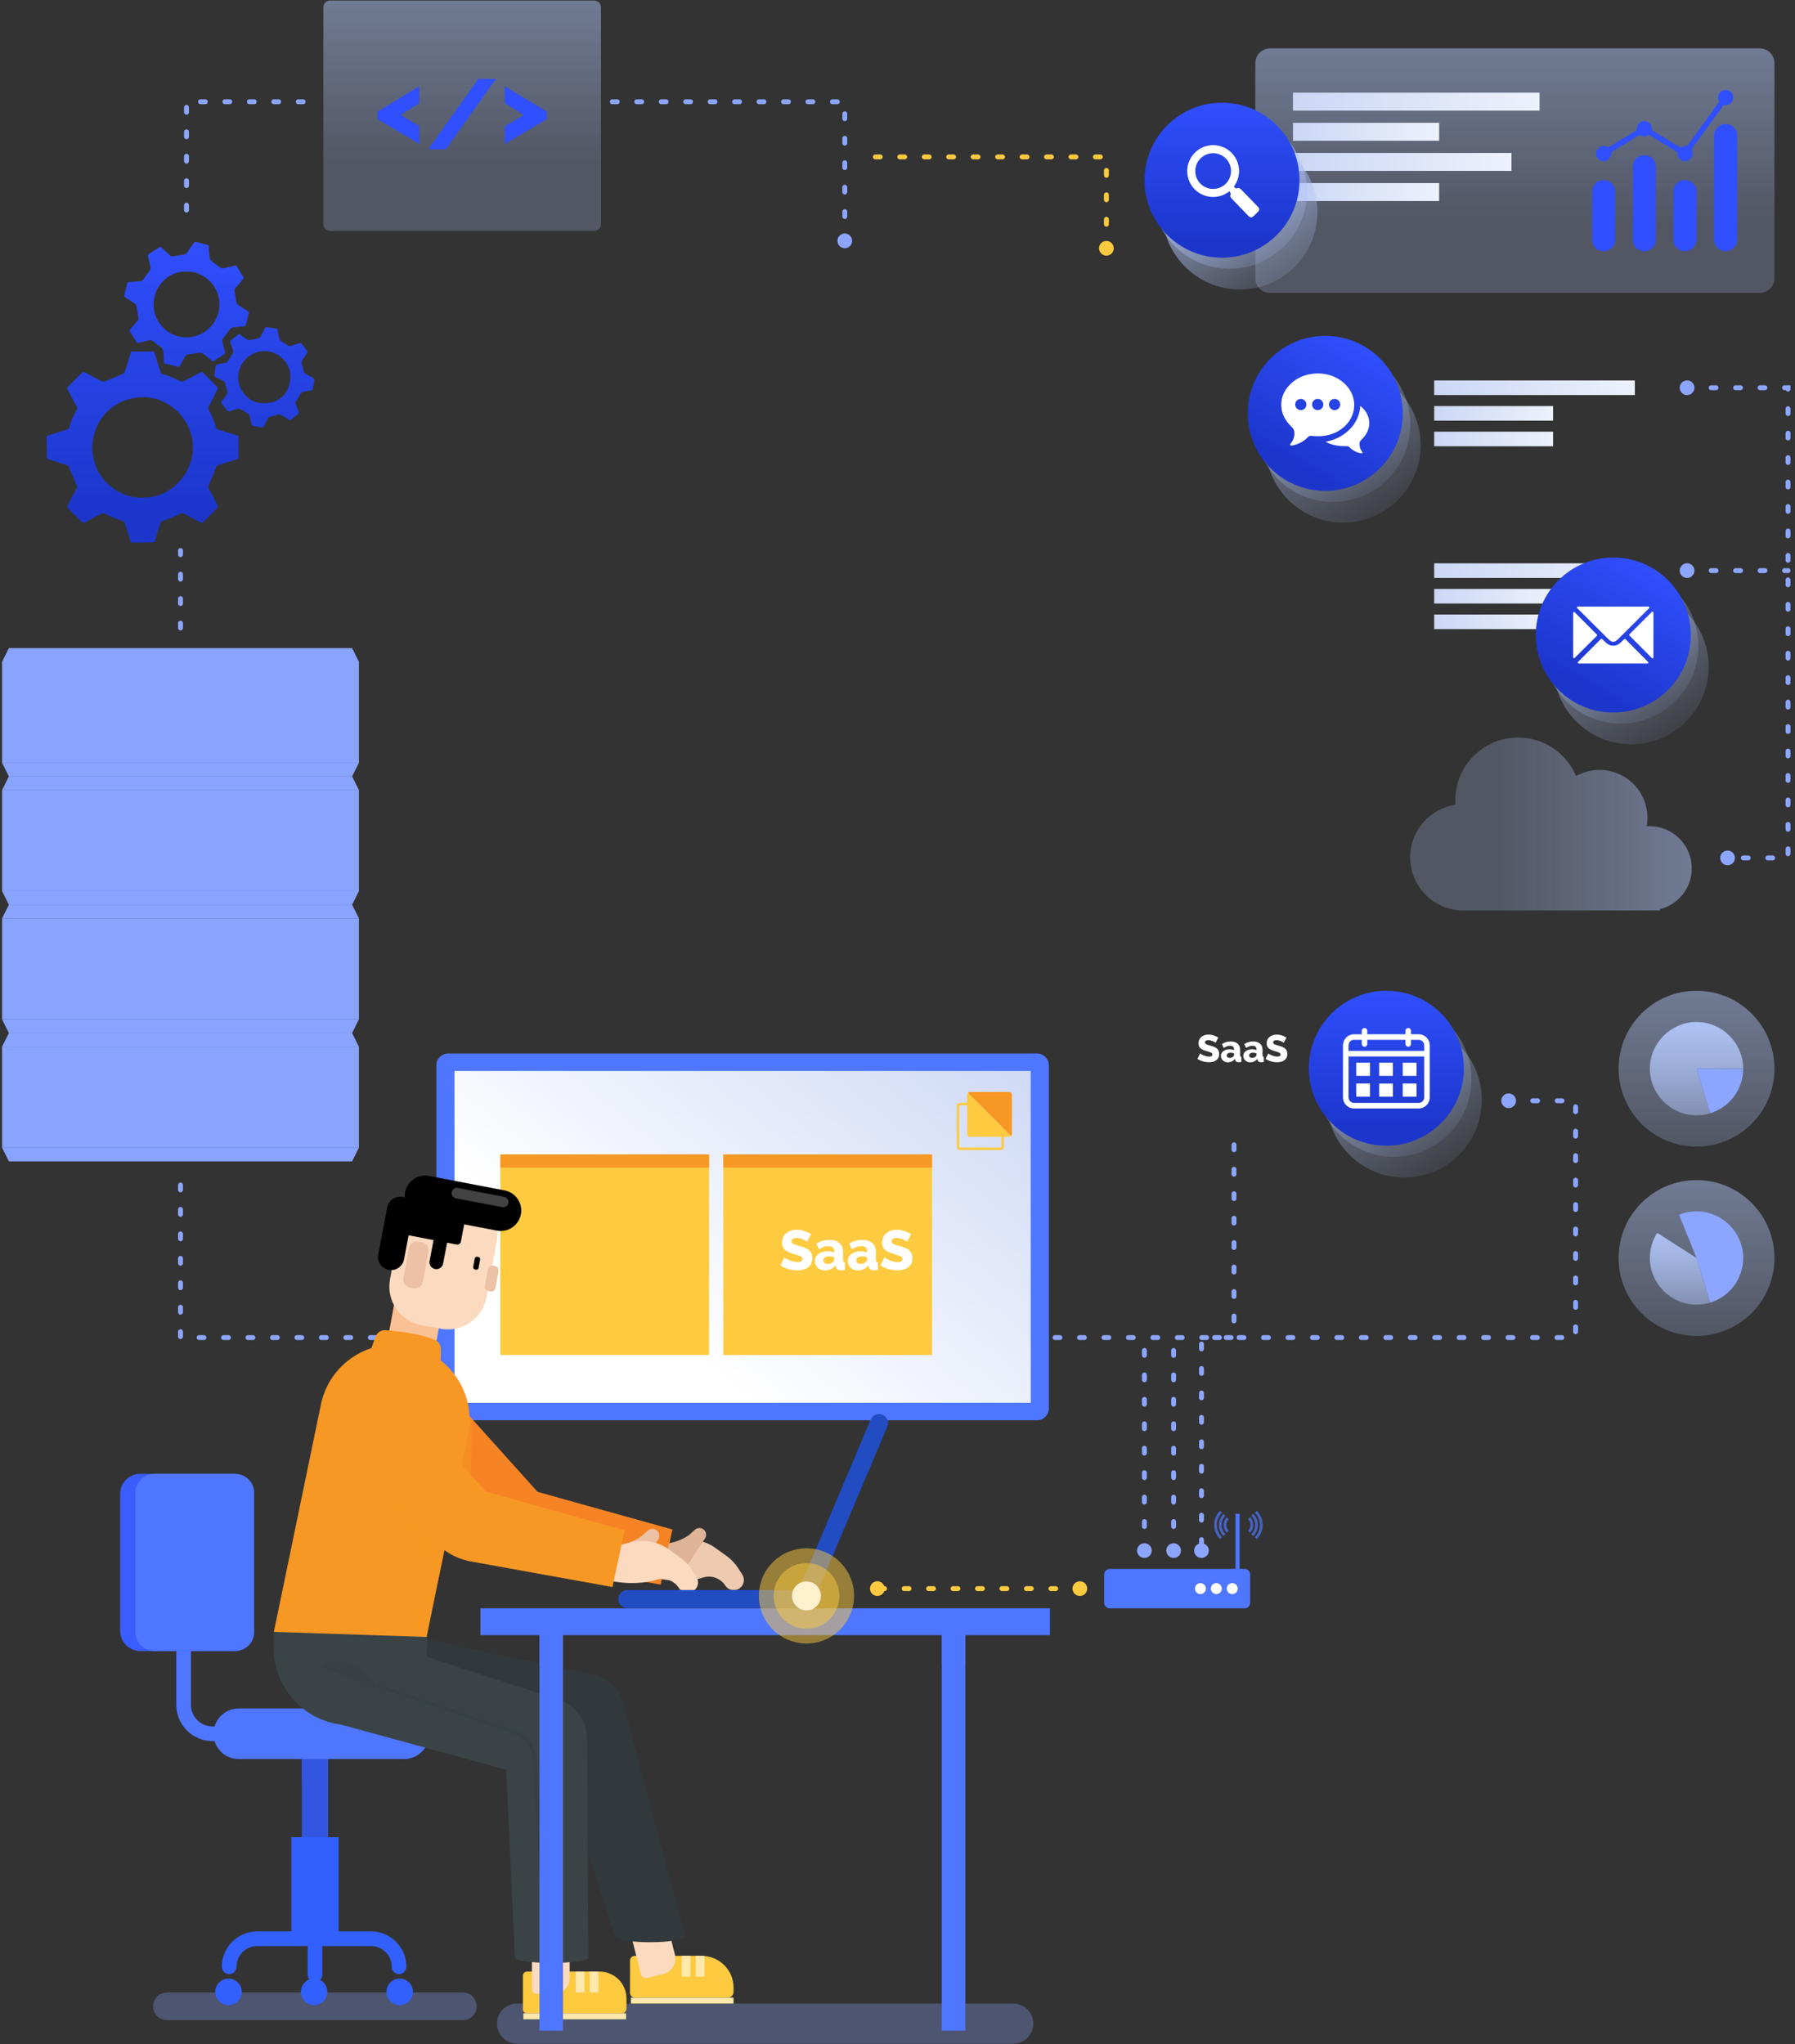 <svg width="367" height="418" viewBox="0 0 367 418" fill="none" xmlns="http://www.w3.org/2000/svg">
<rect x="0" y="0" width="367" height="418" fill="#333333" stroke="none"/>
<path opacity="0.5" d="M359.793 59.895H259.663C258.003 59.895 256.657 58.55 256.657 56.889V12.9C256.657 11.241 258.003 9.895 259.663 9.895H359.793C361.453 9.895 362.799 11.241 362.799 12.9V56.889C362.799 58.55 361.453 59.895 359.793 59.895Z" fill="url(#paint0_linear_2463_26335)"/>
<path d="M36.904 242.298V273.495H252.296V232.431" stroke="#8CA6FF" stroke-miterlimit="10" stroke-linecap="round" stroke-dasharray="1 4"/>
<path d="M239.955 317.126V273.495" stroke="#8CA6FF" stroke-miterlimit="10" stroke-linecap="round" stroke-dasharray="1 4"/>
<path d="M239.955 318.555C240.786 318.555 241.459 317.882 241.459 317.051C241.459 316.22 240.786 315.547 239.955 315.547C239.125 315.547 238.451 316.22 238.451 317.051C238.451 317.882 239.125 318.555 239.955 318.555Z" fill="#8CA6FF"/>
<path d="M233.979 317.126V273.495" stroke="#8CA6FF" stroke-miterlimit="10" stroke-linecap="round" stroke-dasharray="1 4"/>
<path d="M233.979 318.555C234.809 318.555 235.483 317.882 235.483 317.051C235.483 316.22 234.809 315.547 233.979 315.547C233.148 315.547 232.475 316.22 232.475 317.051C232.475 317.882 233.148 318.555 233.979 318.555Z" fill="#8CA6FF"/>
<path opacity="0.5" d="M121.508 47.208H67.478C66.723 47.208 66.112 46.596 66.112 45.842V1.488C66.112 0.733 66.724 0.122 67.478 0.122H121.508C122.263 0.122 122.874 0.734 122.874 1.488V45.841C122.875 46.596 122.263 47.208 121.508 47.208Z" fill="url(#paint1_linear_2463_26335)"/>
<path d="M77.196 22.826L85.748 17.638V21.083L81.897 23.515L85.748 25.805V29.433L77.196 24.367V22.826Z" fill="#304FFE"/>
<path d="M101.394 16.136L91.159 30.525H87.572L97.806 16.136H101.394Z" fill="#304FFE"/>
<path d="M111.791 24.367L103.219 29.433V25.805L107.09 23.515L103.219 21.083V17.638L111.791 22.826V24.367Z" fill="#304FFE"/>
<path d="M73.384 135.352H0.424V155.937H73.384V135.352Z" fill="#89A4FF"/>
<path d="M1.828 132.527L0.424 135.351H73.383L71.979 132.527H1.828Z" fill="#89A4FF"/>
<path opacity="0.6" d="M1.828 132.527L0.424 135.351H73.383L71.979 132.527H1.828Z" fill="#89A4FF"/>
<path d="M1.828 158.761H71.979L73.383 155.937H0.424L1.828 158.761Z" fill="#89A4FF"/>
<path opacity="0.5" d="M1.828 158.761H71.979L73.383 155.937H0.424L1.828 158.761Z" fill="#89A4FF"/>
<path opacity="0.5" d="M67.977 147.953H49.824C48.549 147.953 47.515 146.919 47.515 145.644C47.515 144.369 48.549 143.335 49.824 143.335H67.977C69.252 143.335 70.286 144.369 70.286 145.644C70.286 146.919 69.253 147.953 67.977 147.953Z" fill="#89A4FF"/>
<path d="M68.294 145.645C68.294 146.362 67.713 146.943 66.996 146.943C66.279 146.943 65.698 146.362 65.698 145.645C65.698 144.928 66.279 144.347 66.996 144.347C67.713 144.347 68.294 144.928 68.294 145.645Z" fill="#89A4FF"/>
<path d="M73.384 161.585H0.424V182.17H73.384V161.585Z" fill="#89A4FF"/>
<path d="M1.828 158.761L0.424 161.585H73.383L71.979 158.761H1.828Z" fill="#89A4FF"/>
<path opacity="0.6" d="M1.828 158.761L0.424 161.585H73.383L71.979 158.761H1.828Z" fill="#89A4FF"/>
<path d="M1.828 184.994H71.979L73.383 182.17H0.424L1.828 184.994Z" fill="#89A4FF"/>
<path opacity="0.5" d="M1.828 184.994H71.979L73.383 182.17H0.424L1.828 184.994Z" fill="#89A4FF"/>
<path opacity="0.5" d="M67.977 174.185H49.824C48.549 174.185 47.515 173.151 47.515 171.876C47.515 170.601 48.549 169.567 49.824 169.567H67.977C69.252 169.567 70.286 170.601 70.286 171.876C70.286 173.152 69.253 174.185 67.977 174.185Z" fill="#89A4FF"/>
<path d="M68.294 171.877C68.294 172.594 67.713 173.175 66.996 173.175C66.279 173.175 65.698 172.594 65.698 171.877C65.698 171.16 66.279 170.579 66.996 170.579C67.713 170.579 68.294 171.161 68.294 171.877Z" fill="#89A4FF"/>
<path d="M73.384 187.816H0.424V208.401H73.384V187.816Z" fill="#89A4FF"/>
<path d="M1.828 184.993L0.424 187.816H73.383L71.979 184.993H1.828Z" fill="#89A4FF"/>
<path opacity="0.6" d="M1.828 184.993L0.424 187.816H73.383L71.979 184.993H1.828Z" fill="#89A4FF"/>
<path d="M1.828 211.226H71.979L73.383 208.402H0.424L1.828 211.226Z" fill="#89A4FF"/>
<path opacity="0.5" d="M1.828 211.226H71.979L73.383 208.402H0.424L1.828 211.226Z" fill="#89A4FF"/>
<path opacity="0.5" d="M67.977 200.418H49.824C48.549 200.418 47.515 199.384 47.515 198.109C47.515 196.834 48.549 195.8 49.824 195.8H67.977C69.252 195.8 70.286 196.834 70.286 198.109C70.286 199.384 69.253 200.418 67.977 200.418Z" fill="#89A4FF"/>
<path d="M66.996 199.408C67.713 199.408 68.294 198.826 68.294 198.11C68.294 197.393 67.713 196.812 66.996 196.812C66.279 196.812 65.698 197.393 65.698 198.11C65.698 198.826 66.279 199.408 66.996 199.408Z" fill="#89A4FF"/>
<path d="M73.384 214.05H0.424V234.635H73.384V214.05Z" fill="#89A4FF"/>
<path d="M1.828 211.227L0.424 214.05H73.383L71.979 211.227H1.828Z" fill="#89A4FF"/>
<path opacity="0.6" d="M1.828 211.227L0.424 214.05H73.383L71.979 211.227H1.828Z" fill="#89A4FF"/>
<path d="M1.828 237.459H71.979L73.383 234.636H0.424L1.828 237.459Z" fill="#89A4FF"/>
<path opacity="0.5" d="M1.828 237.459H71.979L73.383 234.636H0.424L1.828 237.459Z" fill="#89A4FF"/>
<path opacity="0.5" d="M67.977 226.651H49.824C48.549 226.651 47.515 225.617 47.515 224.342C47.515 223.067 48.549 222.033 49.824 222.033H67.977C69.252 222.033 70.286 223.067 70.286 224.342C70.286 225.617 69.253 226.651 67.977 226.651Z" fill="#89A4FF"/>
<path d="M68.294 224.343C68.294 225.06 67.713 225.641 66.996 225.641C66.279 225.641 65.698 225.06 65.698 224.343C65.698 223.626 66.279 223.045 66.996 223.045C67.713 223.045 68.294 223.626 68.294 224.343Z" fill="#89A4FF"/>
<path d="M40.04 49.464C40.797 49.654 41.552 49.854 42.312 50.029C42.579 50.09 42.672 50.206 42.685 50.489C42.718 51.198 42.8 51.905 42.861 52.613C42.892 52.977 43.042 53.251 43.357 53.468C43.967 53.889 44.545 54.356 45.15 54.785C45.258 54.862 45.439 54.899 45.569 54.871C46.375 54.699 47.179 54.513 47.978 54.31C48.211 54.251 48.328 54.305 48.45 54.511C48.912 55.293 49.396 56.062 49.883 56.854C49.314 57.522 48.76 58.201 48.171 58.849C47.946 59.096 47.916 59.314 47.98 59.63C48.125 60.345 48.193 61.074 48.337 61.789C48.38 62 48.528 62.241 48.702 62.364C49.211 62.727 49.769 63.021 50.288 63.372C51.061 63.894 50.964 63.688 50.763 64.558C50.622 65.167 50.427 65.764 50.27 66.37C50.211 66.596 50.08 66.697 49.856 66.721C49.129 66.796 48.404 66.882 47.677 66.955C47.352 66.988 47.124 67.135 46.934 67.406C46.496 68.03 46.036 68.639 45.573 69.245C45.446 69.412 45.424 69.56 45.474 69.763C45.655 70.492 45.811 71.228 45.983 71.959C46.037 72.188 45.998 72.358 45.785 72.491C45.104 72.917 44.428 73.353 43.751 73.786C43.58 73.895 43.43 73.883 43.269 73.748C42.782 73.337 42.277 72.947 41.795 72.53C41.392 72.181 40.984 72.017 40.424 72.154C39.747 72.319 39.043 72.371 38.354 72.494C38.222 72.517 38.064 72.616 37.994 72.727C37.566 73.407 37.154 74.098 36.749 74.793C36.649 74.965 36.552 75.017 36.35 74.966C35.419 74.734 34.484 74.52 33.551 74.3C33.518 73.633 33.491 72.988 33.454 72.343C33.442 72.135 33.447 71.912 33.372 71.725C33.275 71.484 33.151 71.216 32.959 71.058C32.322 70.536 31.651 70.054 30.984 69.569C30.91 69.515 30.77 69.514 30.673 69.538C29.922 69.717 29.172 69.903 28.425 70.098C28.185 70.161 28.009 70.128 27.871 69.9C27.449 69.204 27.017 68.515 26.584 67.825C26.466 67.637 26.492 67.476 26.631 67.314C27.149 66.712 27.659 66.103 28.185 65.509C28.31 65.368 28.339 65.242 28.308 65.062C28.171 64.25 28.069 63.432 27.908 62.625C27.867 62.417 27.696 62.188 27.518 62.062C26.896 61.622 26.248 61.219 25.603 60.812C25.436 60.706 25.378 60.585 25.422 60.397C25.617 59.575 25.811 58.752 26.002 57.929C26.045 57.743 26.167 57.691 26.344 57.678C27.146 57.62 27.948 57.545 28.75 57.494C28.958 57.481 29.085 57.408 29.208 57.238C29.696 56.561 30.216 55.906 30.694 55.223C30.792 55.083 30.818 54.843 30.783 54.669C30.639 53.964 30.475 53.262 30.285 52.567C30.195 52.239 30.282 52.027 30.555 51.856C31.298 51.39 32.038 50.921 32.799 50.44C33.009 50.625 33.205 50.793 33.397 50.966C33.855 51.379 34.328 51.778 34.762 52.215C34.986 52.44 35.192 52.456 35.482 52.4C36.219 52.257 36.966 52.17 37.703 52.029C37.88 51.995 38.078 51.878 38.189 51.737C38.435 51.428 38.623 51.074 38.851 50.749C39.156 50.314 39.476 49.891 39.79 49.462C39.873 49.464 39.956 49.464 40.04 49.464ZM38.086 55.516C34.518 55.435 31.408 58.406 31.396 62.242C31.384 65.933 34.471 69.001 38.144 68.99C41.789 68.979 44.881 65.902 44.865 62.273C44.845 58.054 41.321 55.416 38.086 55.516ZM26.829 71.873C28.345 71.873 29.829 71.876 31.313 71.869C31.5 71.868 31.532 71.972 31.575 72.107C31.992 73.431 32.418 74.752 32.827 76.079C32.9 76.314 33.008 76.442 33.255 76.502C34.552 76.818 35.749 77.391 36.938 77.979C37.131 78.074 37.273 78.064 37.457 77.968C38.66 77.34 39.871 76.726 41.076 76.102C41.217 76.029 41.315 75.99 41.453 76.132C42.421 77.13 43.396 78.121 44.379 79.105C44.557 79.282 44.58 79.426 44.465 79.65C43.875 80.791 43.305 81.942 42.718 83.084C42.603 83.308 42.586 83.501 42.693 83.734C43.265 84.976 43.86 86.209 44.195 87.545C44.217 87.634 44.355 87.726 44.458 87.76C45.798 88.196 47.141 88.622 48.482 89.051C48.57 89.079 48.657 89.111 48.749 89.143C48.749 90.701 48.749 92.247 48.749 93.821C47.866 94.095 46.981 94.37 46.096 94.645C45.578 94.806 45.056 94.956 44.545 95.137C44.423 95.18 44.29 95.307 44.241 95.428C43.707 96.731 43.193 98.042 42.66 99.344C42.586 99.525 42.576 99.658 42.67 99.834C43.293 101.005 43.898 102.185 44.521 103.356C44.624 103.549 44.634 103.669 44.463 103.837C43.47 104.811 42.488 105.795 41.513 106.787C41.358 106.945 41.25 106.95 41.06 106.849C39.853 106.206 38.64 105.573 37.423 104.95C37.315 104.895 37.129 104.873 37.034 104.929C35.807 105.644 34.477 106.108 33.138 106.549C32.947 106.612 32.855 106.707 32.798 106.9C32.423 108.15 32.031 109.394 31.653 110.643C31.601 110.816 31.541 110.899 31.339 110.901C29.917 110.912 28.496 110.932 27.074 110.964C26.856 110.969 26.766 110.905 26.702 110.698C26.308 109.432 25.894 108.173 25.502 106.907C25.438 106.702 25.336 106.604 25.136 106.541C23.801 106.117 22.49 105.634 21.27 104.931C21.173 104.875 20.986 104.895 20.878 104.951C19.67 105.57 18.466 106.197 17.269 106.837C17.063 106.947 16.938 106.954 16.763 106.774C15.807 105.794 14.84 104.823 13.866 103.86C13.711 103.706 13.701 103.599 13.801 103.409C14.426 102.216 15.031 101.012 15.655 99.819C15.763 99.613 15.759 99.46 15.665 99.243C15.14 98.039 14.63 96.828 14.143 95.609C14.037 95.345 13.923 95.184 13.639 95.095C12.394 94.708 11.158 94.29 9.914 93.895C9.697 93.826 9.603 93.738 9.602 93.49C9.596 92.131 9.573 90.771 9.54 89.413C9.535 89.191 9.61 89.111 9.811 89.048C11.126 88.639 12.436 88.211 13.752 87.804C13.997 87.728 14.13 87.613 14.193 87.356C14.507 86.068 15.097 84.889 15.701 83.72C15.804 83.521 15.8 83.372 15.695 83.176C15.053 81.98 14.432 80.773 13.789 79.577C13.686 79.386 13.697 79.279 13.853 79.126C14.844 78.151 15.829 77.168 16.803 76.176C16.969 76.007 17.087 76.01 17.282 76.115C18.49 76.757 19.702 77.39 20.921 78.011C21.036 78.069 21.222 78.071 21.344 78.022C22.56 77.527 23.768 77.01 24.984 76.512C25.281 76.391 25.458 76.198 25.552 75.896C25.941 74.651 26.339 73.408 26.734 72.165C26.76 72.071 26.791 71.983 26.829 71.873ZM29.053 101.745C34.804 101.956 39.412 96.939 39.449 91.582C39.487 85.996 34.782 81.235 29.353 81.207C23.541 81.177 18.929 85.669 18.887 91.444C18.84 97.679 24.104 101.897 29.053 101.745ZM45.193 82.315C45.613 81.711 46.022 81.143 46.405 80.558C46.483 80.439 46.515 80.246 46.482 80.107C46.339 79.509 46.176 78.914 45.992 78.327C45.941 78.164 45.821 77.977 45.678 77.898C45.168 77.615 44.639 77.365 44.109 77.12C43.927 77.035 43.829 76.951 43.861 76.727C43.938 76.179 43.978 75.626 44.056 75.078C44.115 74.664 44.264 74.514 44.671 74.438C45.174 74.344 45.683 74.284 46.183 74.179C46.322 74.15 46.481 74.04 46.559 73.92C46.918 73.369 47.261 72.808 47.585 72.236C47.657 72.108 47.676 71.908 47.635 71.765C47.478 71.213 47.299 70.668 47.106 70.128C47.019 69.884 47.059 69.708 47.259 69.552C47.801 69.127 48.34 68.698 48.895 68.26C49.476 68.673 50.03 69.08 50.6 69.461C50.718 69.54 50.907 69.575 51.048 69.549C51.663 69.434 52.277 69.308 52.879 69.141C53.054 69.092 53.242 68.922 53.331 68.758C53.62 68.227 53.873 67.676 54.124 67.125C54.212 66.931 54.288 66.843 54.536 66.89C55.161 67.008 55.795 67.083 56.427 67.161C56.632 67.186 56.726 67.256 56.761 67.476C56.856 68.063 56.959 68.651 57.113 69.223C57.168 69.429 57.346 69.639 57.525 69.768C57.965 70.085 58.446 70.343 58.893 70.651C59.109 70.8 59.292 70.8 59.53 70.716C60.12 70.509 60.718 70.323 61.319 70.149C61.41 70.123 61.576 70.17 61.633 70.243C62.082 70.806 62.513 71.384 62.958 71.969C62.639 72.421 62.334 72.869 62.013 73.305C61.693 73.742 61.548 74.178 61.77 74.727C61.94 75.149 61.993 75.617 62.126 76.056C62.165 76.184 62.279 76.322 62.396 76.389C62.877 76.661 63.372 76.91 63.863 77.163C64.179 77.327 64.317 77.57 64.253 77.932C64.161 78.456 64.096 78.986 63.99 79.507C63.968 79.614 63.825 79.75 63.715 79.776C63.198 79.899 62.673 79.991 62.149 80.088C61.776 80.157 61.528 80.338 61.351 80.702C61.124 81.168 60.816 81.596 60.521 82.025C60.41 82.186 60.371 82.313 60.445 82.505C60.657 83.061 60.84 83.627 61.042 84.187C61.118 84.397 61.101 84.567 60.914 84.712C60.46 85.063 60.01 85.42 59.56 85.776C59.371 85.926 59.176 85.918 58.982 85.795C58.595 85.549 58.203 85.307 57.826 85.046C57.444 84.78 57.067 84.668 56.596 84.839C56.127 85.009 55.625 85.086 55.147 85.233C55.01 85.275 54.86 85.398 54.793 85.525C54.499 86.077 54.229 86.643 53.958 87.208C53.891 87.348 53.819 87.408 53.648 87.381C53.122 87.298 52.591 87.246 52.065 87.167C51.578 87.093 51.428 86.938 51.328 86.452C51.225 85.951 51.135 85.447 51.014 84.951C50.984 84.826 50.881 84.687 50.772 84.619C50.222 84.278 49.664 83.949 49.095 83.641C48.969 83.572 48.778 83.556 48.637 83.594C48.093 83.74 47.557 83.916 47.02 84.085C46.738 84.174 46.533 84.113 46.352 83.857C45.986 83.336 45.589 82.837 45.193 82.315ZM59.362 77.142C59.297 76.584 59.329 75.993 59.151 75.475C58.042 72.253 54.588 71.159 52.203 72.117C48.695 73.527 47.557 77.734 49.97 80.589C51.143 81.976 52.65 82.612 54.471 82.427C54.975 82.376 55.504 82.341 55.967 82.159C58.105 81.324 59.308 79.484 59.362 77.142Z" fill="url(#paint2_linear_2463_26335)"/>
<path d="M212.026 290.402H91.635C90.298 290.402 89.215 289.319 89.215 287.982V217.835C89.215 216.498 90.299 215.415 91.635 215.415H212.027C213.364 215.415 214.447 216.499 214.447 217.835V287.982C214.447 289.319 213.363 290.402 212.026 290.402Z" fill="#4E76FF"/>
<path d="M210.743 286.831V218.986H92.918V286.831H210.743Z" fill="url(#paint3_linear_2463_26335)"/>
<path d="M204.533 234.897H196.319C196.06 234.897 195.851 234.687 195.851 234.429V226.215C195.851 225.956 196.061 225.747 196.319 225.747H204.533C204.792 225.747 205.001 225.957 205.001 226.215V234.429C205.001 234.688 204.792 234.897 204.533 234.897Z" stroke="#FDCA40" stroke-width="0.5" stroke-miterlimit="10"/>
<path d="M197.746 223.831V231.881C197.746 232.185 197.992 232.431 198.296 232.431H206.346C206.498 232.431 206.635 232.369 206.735 232.27L197.907 223.442C197.808 223.541 197.746 223.679 197.746 223.831Z" fill="#FDCA40"/>
<path d="M206.896 223.831C206.896 223.527 206.65 223.281 206.346 223.281H198.296C198.144 223.281 198.007 223.343 197.907 223.442L206.735 232.27C206.835 232.171 206.896 232.033 206.896 231.881V223.831Z" fill="#F79824"/>
<path d="M144.975 236.047H102.291V277.058H144.975V236.047Z" fill="#FDCA40"/>
<path d="M144.975 236.047H102.291V238.745H144.975V236.047Z" fill="#F79824"/>
<path d="M190.573 236.047H147.889V277.058H190.573V236.047Z" fill="#FDCA40"/>
<path d="M165.01 253.897C164.987 253.859 164.907 253.801 164.769 253.725C164.632 253.641 164.46 253.553 164.253 253.461C164.046 253.369 163.821 253.289 163.576 253.22C163.331 253.151 163.086 253.117 162.842 253.117C162.52 253.117 162.272 253.174 162.096 253.289C161.92 253.396 161.832 253.564 161.832 253.794C161.832 253.977 161.897 254.123 162.027 254.23C162.165 254.337 162.36 254.432 162.612 254.517C162.865 254.593 163.174 254.685 163.542 254.792C164.062 254.93 164.513 255.098 164.896 255.297C165.278 255.488 165.569 255.737 165.768 256.043C165.974 256.349 166.077 256.754 166.077 257.259C166.077 257.718 165.993 258.108 165.825 258.429C165.657 258.743 165.427 258.999 165.137 259.198C164.853 259.389 164.528 259.531 164.161 259.623C163.794 259.707 163.415 259.749 163.025 259.749C162.627 259.749 162.218 259.711 161.797 259.634C161.384 259.55 160.987 259.435 160.604 259.29C160.222 259.137 159.87 258.953 159.548 258.739L160.375 257.098C160.405 257.137 160.505 257.209 160.673 257.316C160.841 257.416 161.048 257.523 161.292 257.638C161.545 257.745 161.824 257.84 162.13 257.925C162.436 258.009 162.746 258.051 163.06 258.051C163.396 258.051 163.645 257.997 163.805 257.89C163.974 257.783 164.058 257.634 164.058 257.443C164.058 257.236 163.97 257.075 163.794 256.961C163.626 256.846 163.392 256.743 163.094 256.651C162.803 256.559 162.467 256.456 162.084 256.341C161.587 256.188 161.174 256.016 160.845 255.825C160.524 255.633 160.283 255.4 160.122 255.125C159.969 254.849 159.893 254.505 159.893 254.092C159.893 253.518 160.026 253.036 160.294 252.646C160.57 252.248 160.937 251.95 161.396 251.751C161.855 251.545 162.356 251.441 162.899 251.441C163.281 251.441 163.649 251.487 164.001 251.579C164.36 251.671 164.693 251.786 164.999 251.923C165.312 252.061 165.592 252.199 165.836 252.336L165.01 253.897ZM166.609 257.856C166.609 257.458 166.72 257.11 166.942 256.812C167.164 256.513 167.47 256.28 167.86 256.112C168.25 255.936 168.697 255.848 169.202 255.848C169.447 255.848 169.688 255.871 169.925 255.916C170.162 255.955 170.369 256.012 170.545 256.089V255.825C170.545 255.496 170.445 255.243 170.247 255.067C170.048 254.891 169.745 254.803 169.34 254.803C169.003 254.803 168.686 254.861 168.388 254.976C168.097 255.09 167.787 255.255 167.458 255.469L166.907 254.299C167.305 254.038 167.718 253.843 168.147 253.713C168.583 253.583 169.042 253.518 169.524 253.518C170.426 253.518 171.126 253.736 171.623 254.172C172.128 254.601 172.381 255.224 172.381 256.043V257.615C172.381 257.798 172.408 257.928 172.461 258.005C172.522 258.074 172.626 258.116 172.771 258.131V259.657C172.618 259.688 172.473 259.711 172.335 259.726C172.205 259.741 172.09 259.749 171.991 259.749C171.646 259.749 171.383 259.68 171.199 259.542C171.023 259.405 170.912 259.217 170.866 258.98L170.832 258.716C170.564 259.061 170.243 259.324 169.868 259.508C169.501 259.684 169.114 259.772 168.709 259.772C168.311 259.772 167.952 259.688 167.63 259.52C167.317 259.351 167.068 259.122 166.884 258.831C166.701 258.54 166.609 258.215 166.609 257.856ZM170.258 258.085C170.342 258.016 170.411 257.94 170.465 257.856C170.518 257.772 170.545 257.691 170.545 257.615V257.075C170.392 257.014 170.22 256.968 170.029 256.938C169.845 256.899 169.673 256.88 169.512 256.88C169.176 256.88 168.896 256.957 168.674 257.11C168.453 257.255 168.342 257.45 168.342 257.695C168.342 257.833 168.38 257.959 168.456 258.074C168.533 258.188 168.636 258.28 168.766 258.349C168.904 258.418 169.065 258.452 169.248 258.452C169.432 258.452 169.615 258.418 169.799 258.349C169.983 258.28 170.136 258.192 170.258 258.085ZM173.333 257.856C173.333 257.458 173.443 257.11 173.665 256.812C173.887 256.513 174.193 256.28 174.583 256.112C174.973 255.936 175.421 255.848 175.926 255.848C176.171 255.848 176.412 255.871 176.649 255.916C176.886 255.955 177.092 256.012 177.268 256.089V255.825C177.268 255.496 177.169 255.243 176.97 255.067C176.771 254.891 176.469 254.803 176.063 254.803C175.727 254.803 175.409 254.861 175.111 254.976C174.82 255.09 174.511 255.255 174.182 255.469L173.631 254.299C174.029 254.038 174.442 253.843 174.87 253.713C175.306 253.583 175.765 253.518 176.247 253.518C177.15 253.518 177.85 253.736 178.347 254.172C178.852 254.601 179.104 255.224 179.104 256.043V257.615C179.104 257.798 179.131 257.928 179.185 258.005C179.246 258.074 179.349 258.116 179.494 258.131V259.657C179.341 259.688 179.196 259.711 179.058 259.726C178.928 259.741 178.814 259.749 178.714 259.749C178.37 259.749 178.106 259.68 177.922 259.542C177.746 259.405 177.636 259.217 177.59 258.98L177.555 258.716C177.287 259.061 176.966 259.324 176.591 259.508C176.224 259.684 175.838 259.772 175.432 259.772C175.035 259.772 174.675 259.688 174.354 259.52C174.04 259.351 173.791 259.122 173.608 258.831C173.424 258.54 173.333 258.215 173.333 257.856ZM176.981 258.085C177.066 258.016 177.134 257.94 177.188 257.856C177.242 257.772 177.268 257.691 177.268 257.615V257.075C177.115 257.014 176.943 256.968 176.752 256.938C176.568 256.899 176.396 256.88 176.236 256.88C175.899 256.88 175.62 256.957 175.398 257.11C175.176 257.255 175.065 257.45 175.065 257.695C175.065 257.833 175.103 257.959 175.18 258.074C175.256 258.188 175.36 258.28 175.49 258.349C175.627 258.418 175.788 258.452 175.972 258.452C176.155 258.452 176.339 258.418 176.522 258.349C176.706 258.28 176.859 258.192 176.981 258.085ZM185.472 253.897C185.449 253.859 185.369 253.801 185.231 253.725C185.093 253.641 184.921 253.553 184.715 253.461C184.508 253.369 184.282 253.289 184.038 253.22C183.793 253.151 183.548 253.117 183.303 253.117C182.982 253.117 182.733 253.174 182.557 253.289C182.381 253.396 182.294 253.564 182.294 253.794C182.294 253.977 182.359 254.123 182.489 254.23C182.626 254.337 182.821 254.432 183.074 254.517C183.326 254.593 183.636 254.685 184.003 254.792C184.523 254.93 184.975 255.098 185.357 255.297C185.74 255.488 186.03 255.737 186.229 256.043C186.436 256.349 186.539 256.754 186.539 257.259C186.539 257.718 186.455 258.108 186.287 258.429C186.118 258.743 185.889 258.999 185.598 259.198C185.315 259.389 184.99 259.531 184.623 259.623C184.256 259.707 183.877 259.749 183.487 259.749C183.089 259.749 182.68 259.711 182.259 259.634C181.846 259.55 181.448 259.435 181.066 259.29C180.683 259.137 180.331 258.953 180.01 258.739L180.836 257.098C180.867 257.137 180.966 257.209 181.135 257.316C181.303 257.416 181.509 257.523 181.754 257.638C182.007 257.745 182.286 257.84 182.592 257.925C182.898 258.009 183.208 258.051 183.521 258.051C183.858 258.051 184.107 257.997 184.267 257.89C184.435 257.783 184.52 257.634 184.52 257.443C184.52 257.236 184.432 257.075 184.256 256.961C184.087 256.846 183.854 256.743 183.556 256.651C183.265 256.559 182.928 256.456 182.546 256.341C182.049 256.188 181.636 256.016 181.307 255.825C180.985 255.633 180.744 255.4 180.584 255.125C180.431 254.849 180.354 254.505 180.354 254.092C180.354 253.518 180.488 253.036 180.756 252.646C181.031 252.248 181.398 251.95 181.857 251.751C182.316 251.545 182.818 251.441 183.361 251.441C183.743 251.441 184.11 251.487 184.462 251.579C184.822 251.671 185.155 251.786 185.461 251.923C185.774 252.061 186.053 252.199 186.298 252.336L185.472 253.897Z" fill="white"/>
<path d="M190.573 236.047H147.889V238.745H190.573V236.047Z" fill="#F79824"/>
<path d="M334.256 77.792H293.226V80.776H334.256V77.792Z" fill="url(#paint4_linear_2463_26335)"/>
<path d="M317.545 83.029H293.226V86.013H317.545V83.029Z" fill="url(#paint5_linear_2463_26335)"/>
<path d="M317.545 88.266H293.226V91.25H317.545V88.266Z" fill="url(#paint6_linear_2463_26335)"/>
<path d="M314.774 18.952H264.355V22.619H314.774V18.952Z" fill="url(#paint7_linear_2463_26335)"/>
<path d="M294.24 25.114H264.355V28.781H294.24V25.114Z" fill="url(#paint8_linear_2463_26335)"/>
<path d="M309.029 31.276H264.355V34.943H309.029V31.276Z" fill="url(#paint9_linear_2463_26335)"/>
<path d="M294.24 37.438H264.355V41.105H294.24V37.438Z" fill="url(#paint10_linear_2463_26335)"/>
<path d="M334.256 115.182H293.226V118.166H334.256V115.182Z" fill="url(#paint11_linear_2463_26335)"/>
<path d="M317.545 120.419H293.226V123.403H317.545V120.419Z" fill="url(#paint12_linear_2463_26335)"/>
<path d="M317.545 125.655H293.226V128.639H317.545V125.655Z" fill="url(#paint13_linear_2463_26335)"/>
<path opacity="0.5" d="M345.892 177.553C345.892 172.796 342.036 168.939 337.278 168.939C337.078 168.939 336.88 168.948 336.683 168.962C336.782 168.402 336.837 167.827 336.837 167.239C336.837 161.822 332.446 157.43 327.028 157.43C325.286 157.43 323.651 157.886 322.233 158.683C320.29 154.057 315.717 150.807 310.384 150.807C303.289 150.807 297.537 156.559 297.537 163.654C297.537 163.959 297.551 164.261 297.572 164.56C292.335 165.337 288.317 169.85 288.317 175.303C288.317 181.302 293.18 186.165 299.179 186.165H339.383V185.905C343.123 184.966 345.892 181.583 345.892 177.553Z" fill="url(#paint14_linear_2463_26335)"/>
<path d="M344.859 79.284H365.575V175.422H353.139" stroke="#8CA6FF" stroke-miterlimit="10" stroke-linecap="round" stroke-dasharray="1 4"/>
<path d="M344.935 80.788C345.765 80.788 346.439 80.115 346.439 79.284C346.439 78.454 345.765 77.78 344.935 77.78C344.104 77.78 343.431 78.454 343.431 79.284C343.431 80.115 344.104 80.788 344.935 80.788Z" fill="#8CA6FF"/>
<path d="M353.216 176.926C354.047 176.926 354.72 176.253 354.72 175.422C354.72 174.591 354.047 173.918 353.216 173.918C352.385 173.918 351.712 174.591 351.712 175.422C351.712 176.253 352.385 176.926 353.216 176.926Z" fill="#8CA6FF"/>
<path d="M344.859 116.674H365.575" stroke="#8CA6FF" stroke-miterlimit="10" stroke-linecap="round" stroke-dasharray="1 4"/>
<path d="M344.935 118.178C344.105 118.178 343.431 117.505 343.431 116.674C343.431 115.844 344.104 115.17 344.935 115.17C345.766 115.17 346.439 115.844 346.439 116.674C346.439 117.505 345.766 118.178 344.935 118.178Z" fill="#8CA6FF"/>
<path d="M36.904 128.408V112.563" stroke="#8CA6FF" stroke-miterlimit="10" stroke-linecap="round" stroke-dasharray="1 4"/>
<path d="M38.13 42.953V20.803H62.057" stroke="#8CA6FF" stroke-miterlimit="10" stroke-linecap="round" stroke-dasharray="1 4"/>
<path d="M125.192 20.803H172.723V49.323" stroke="#8CA6FF" stroke-miterlimit="10" stroke-linecap="round" stroke-dasharray="1 4"/>
<path d="M172.724 50.752C173.554 50.752 174.228 50.079 174.228 49.248C174.228 48.417 173.554 47.744 172.724 47.744C171.893 47.744 171.22 48.417 171.22 49.248C171.22 50.079 171.893 50.752 172.724 50.752Z" fill="#8CA6FF"/>
<path d="M308.377 225.075H322.144V273.495H245.651V317.126" stroke="#8CA6FF" stroke-miterlimit="10" stroke-linecap="round" stroke-dasharray="1 4"/>
<path d="M308.452 226.579C309.283 226.579 309.956 225.906 309.956 225.075C309.956 224.245 309.283 223.571 308.452 223.571C307.622 223.571 306.948 224.245 306.948 225.075C306.948 225.906 307.622 226.579 308.452 226.579Z" fill="#8CA6FF"/>
<path d="M245.651 318.555C246.482 318.555 247.155 317.882 247.155 317.051C247.155 316.22 246.482 315.547 245.651 315.547C244.821 315.547 244.147 316.22 244.147 317.051C244.147 317.882 244.821 318.555 245.651 318.555Z" fill="#8CA6FF"/>
<path opacity="0.5" d="M274.617 106.864C283.369 106.864 290.463 99.769 290.463 91.018C290.463 82.266 283.369 75.172 274.617 75.172C265.866 75.172 258.771 82.266 258.771 91.018C258.771 99.769 265.866 106.864 274.617 106.864Z" fill="url(#paint15_linear_2463_26335)"/>
<path opacity="0.5" d="M272.502 102.633C281.254 102.633 288.348 95.539 288.348 86.787C288.348 78.036 281.254 70.941 272.502 70.941C263.751 70.941 256.656 78.036 256.656 86.787C256.656 95.539 263.751 102.633 272.502 102.633Z" fill="url(#paint16_linear_2463_26335)"/>
<path d="M270.957 100.367C279.709 100.367 286.803 93.272 286.803 84.521C286.803 75.769 279.709 68.675 270.957 68.675C262.206 68.675 255.111 75.769 255.111 84.521C255.111 93.272 262.206 100.367 270.957 100.367Z" fill="url(#paint17_linear_2463_26335)"/>
<path d="M269.439 76.352C271.641 76.396 273.618 77.088 275.194 78.726C277.639 81.268 277.391 85.134 274.654 87.416C273.245 88.591 271.601 89.134 269.791 89.197C269.207 89.217 268.619 89.165 268.035 89.126C267.795 89.11 267.622 89.164 267.45 89.346C266.579 90.271 265.496 90.821 264.263 91.089C264.188 91.105 264.106 91.124 264.035 91.109C263.931 91.086 263.832 91.033 263.732 90.993C263.772 90.902 263.793 90.795 263.855 90.723C264.481 89.986 264.757 89.135 264.62 88.183C264.581 87.913 264.412 87.615 264.212 87.422C263.13 86.374 262.275 85.195 262.036 83.674C261.736 81.764 262.329 80.112 263.646 78.731C265.205 77.093 267.174 76.399 269.439 76.352ZM269.391 83.852C270.047 83.856 270.554 83.37 270.565 82.728C270.575 82.091 270.071 81.575 269.428 81.566C268.795 81.557 268.263 82.078 268.265 82.707C268.268 83.335 268.772 83.849 269.391 83.852ZM272.881 81.569C272.231 81.566 271.724 82.066 271.724 82.708C271.725 83.353 272.227 83.854 272.874 83.856C273.507 83.857 274.025 83.337 274.024 82.7C274.023 82.084 273.506 81.571 272.881 81.569ZM265.961 81.57C265.324 81.571 264.822 82.062 264.812 82.697C264.802 83.336 265.314 83.852 265.963 83.856C266.591 83.86 267.105 83.352 267.107 82.725C267.109 82.07 266.613 81.57 265.961 81.57Z" fill="white"/>
<path d="M271.038 90.325C274.949 89.595 277.935 86.682 278.116 83.004C278.237 83.101 278.342 83.176 278.436 83.262C280.414 85.068 280.47 87.764 278.565 89.701C278.282 89.989 277.962 90.237 277.957 90.7C277.951 91.288 278.1 91.818 278.443 92.298C278.519 92.404 278.56 92.534 278.617 92.653C278.47 92.664 278.316 92.71 278.178 92.68C277.312 92.493 276.553 92.092 275.933 91.455C275.777 91.295 275.622 91.236 275.404 91.237C274.098 91.245 272.808 91.143 271.593 90.602C271.404 90.518 271.223 90.418 271.038 90.325Z" fill="white"/>
<path opacity="0.5" d="M333.506 152.189C342.258 152.189 349.352 145.095 349.352 136.343C349.352 127.592 342.258 120.497 333.506 120.497C324.755 120.497 317.66 127.592 317.66 136.343C317.66 145.095 324.755 152.189 333.506 152.189Z" fill="url(#paint18_linear_2463_26335)"/>
<path opacity="0.5" d="M331.391 147.959C340.142 147.959 347.237 140.864 347.237 132.113C347.237 123.361 340.142 116.267 331.391 116.267C322.639 116.267 315.545 123.361 315.545 132.113C315.545 140.864 322.639 147.959 331.391 147.959Z" fill="url(#paint19_linear_2463_26335)"/>
<path d="M329.846 145.692C338.598 145.692 345.692 138.597 345.692 129.846C345.692 121.094 338.598 114 329.846 114C321.095 114 314 121.094 314 129.846C314 138.597 321.095 145.692 329.846 145.692Z" fill="url(#paint20_linear_2463_26335)"/>
<path d="M322.613 124.025H337.049C337.212 124.025 337.298 124.223 337.183 124.339L337.181 124.342C335.116 126.409 333.05 128.475 330.984 130.541C330.927 130.598 330.869 130.656 330.81 130.712C330.08 131.402 329.602 131.424 328.886 130.722C327.449 129.314 326.033 127.883 324.608 126.462C323.917 125.773 323.225 125.084 322.482 124.343C322.365 124.226 322.447 124.025 322.613 124.025Z" fill="white"/>
<path d="M322.63 135.352L327.306 130.67C327.377 130.599 327.491 130.597 327.564 130.666C327.856 130.941 328.153 131.231 328.463 131.507C329.247 132.204 330.43 132.204 331.213 131.505C331.514 131.236 331.803 130.956 332.082 130.692C332.155 130.623 332.27 130.625 332.341 130.697C333.894 132.263 335.44 133.823 336.958 135.353C337.074 135.47 336.991 135.669 336.826 135.669H322.761C322.596 135.669 322.513 135.469 322.63 135.352Z" fill="white"/>
<path d="M333.154 129.687C334.647 128.197 336.189 126.659 337.741 125.11C337.858 124.993 338.058 125.076 338.058 125.241V134.43C338.058 134.596 337.858 134.679 337.741 134.562C336.231 133.044 334.698 131.502 333.154 129.949C333.082 129.876 333.081 129.759 333.154 129.687Z" fill="white"/>
<path d="M321.635 134.39V125.319C321.635 125.153 321.835 125.071 321.952 125.188C323.468 126.71 324.991 128.238 326.493 129.746C326.565 129.819 326.565 129.936 326.493 130.008C325.01 131.482 323.473 133.01 321.952 134.523C321.834 134.639 321.635 134.556 321.635 134.39Z" fill="white"/>
<path d="M226.21 50.843V32.084H175.17" stroke="#FDCA40" stroke-miterlimit="10" stroke-linecap="round" stroke-dasharray="1 4"/>
<path d="M226.21 52.272C227.041 52.272 227.714 51.598 227.714 50.768C227.714 49.937 227.041 49.264 226.21 49.264C225.379 49.264 224.706 49.937 224.706 50.768C224.706 51.598 225.379 52.272 226.21 52.272Z" fill="#FDCA40"/>
<path d="M248.538 213.213C248.522 213.187 248.468 213.148 248.374 213.096C248.28 213.038 248.163 212.979 248.022 212.916C247.882 212.854 247.728 212.799 247.561 212.752C247.394 212.705 247.228 212.682 247.061 212.682C246.842 212.682 246.673 212.721 246.553 212.799C246.433 212.872 246.373 212.986 246.373 213.143C246.373 213.268 246.418 213.367 246.506 213.44C246.6 213.513 246.733 213.578 246.905 213.635C247.077 213.687 247.288 213.75 247.538 213.823C247.892 213.916 248.199 214.031 248.46 214.166C248.72 214.297 248.918 214.466 249.054 214.674C249.194 214.883 249.265 215.159 249.265 215.503C249.265 215.815 249.207 216.081 249.093 216.3C248.978 216.513 248.822 216.688 248.624 216.823C248.431 216.953 248.21 217.05 247.96 217.112C247.71 217.17 247.452 217.198 247.186 217.198C246.915 217.198 246.636 217.172 246.35 217.12C246.069 217.063 245.798 216.985 245.537 216.886C245.277 216.781 245.037 216.656 244.818 216.511L245.381 215.393C245.402 215.419 245.47 215.469 245.584 215.542C245.699 215.609 245.839 215.682 246.006 215.76C246.178 215.833 246.368 215.898 246.577 215.956C246.785 216.013 246.996 216.042 247.21 216.042C247.439 216.042 247.608 216.005 247.717 215.932C247.832 215.859 247.889 215.758 247.889 215.628C247.889 215.487 247.829 215.378 247.71 215.299C247.595 215.221 247.436 215.151 247.233 215.088C247.035 215.026 246.806 214.956 246.545 214.877C246.207 214.773 245.925 214.656 245.701 214.526C245.483 214.396 245.318 214.237 245.209 214.049C245.105 213.862 245.053 213.627 245.053 213.346C245.053 212.955 245.144 212.627 245.326 212.361C245.514 212.09 245.764 211.887 246.076 211.752C246.389 211.611 246.73 211.541 247.1 211.541C247.361 211.541 247.611 211.572 247.85 211.635C248.095 211.697 248.322 211.775 248.53 211.869C248.744 211.963 248.934 212.057 249.101 212.15L248.538 213.213ZM249.627 215.909C249.627 215.638 249.702 215.401 249.853 215.198C250.004 214.995 250.213 214.836 250.478 214.721C250.744 214.601 251.049 214.541 251.393 214.541C251.559 214.541 251.723 214.557 251.885 214.588C252.046 214.614 252.187 214.653 252.307 214.706V214.526C252.307 214.302 252.239 214.13 252.104 214.01C251.968 213.89 251.763 213.83 251.486 213.83C251.257 213.83 251.041 213.869 250.838 213.948C250.64 214.026 250.429 214.138 250.205 214.284L249.83 213.487C250.101 213.309 250.382 213.177 250.674 213.088C250.971 212.999 251.283 212.955 251.611 212.955C252.226 212.955 252.703 213.104 253.041 213.401C253.385 213.692 253.557 214.117 253.557 214.674V215.745C253.557 215.87 253.575 215.958 253.612 216.01C253.654 216.057 253.724 216.086 253.823 216.096V217.136C253.719 217.157 253.62 217.172 253.526 217.183C253.437 217.193 253.359 217.198 253.292 217.198C253.057 217.198 252.877 217.151 252.752 217.058C252.633 216.964 252.557 216.836 252.526 216.675L252.502 216.495C252.32 216.729 252.101 216.909 251.846 217.034C251.596 217.154 251.333 217.214 251.057 217.214C250.786 217.214 250.541 217.157 250.322 217.042C250.109 216.927 249.939 216.771 249.814 216.573C249.689 216.375 249.627 216.154 249.627 215.909ZM252.112 216.065C252.169 216.018 252.216 215.966 252.252 215.909C252.289 215.852 252.307 215.797 252.307 215.745V215.378C252.203 215.336 252.086 215.305 251.955 215.284C251.83 215.258 251.713 215.245 251.604 215.245C251.374 215.245 251.184 215.297 251.033 215.401C250.882 215.5 250.807 215.633 250.807 215.8C250.807 215.893 250.833 215.979 250.885 216.057C250.937 216.136 251.007 216.198 251.096 216.245C251.19 216.292 251.299 216.315 251.424 216.315C251.549 216.315 251.674 216.292 251.799 216.245C251.924 216.198 252.028 216.138 252.112 216.065ZM254.205 215.909C254.205 215.638 254.281 215.401 254.432 215.198C254.583 214.995 254.791 214.836 255.057 214.721C255.323 214.601 255.628 214.541 255.971 214.541C256.138 214.541 256.302 214.557 256.464 214.588C256.625 214.614 256.766 214.653 256.886 214.706V214.526C256.886 214.302 256.818 214.13 256.682 214.01C256.547 213.89 256.341 213.83 256.065 213.83C255.836 213.83 255.62 213.869 255.417 213.948C255.219 214.026 255.008 214.138 254.784 214.284L254.408 213.487C254.679 213.309 254.961 213.177 255.252 213.088C255.549 212.999 255.862 212.955 256.19 212.955C256.805 212.955 257.282 213.104 257.62 213.401C257.964 213.692 258.136 214.117 258.136 214.674V215.745C258.136 215.87 258.154 215.958 258.191 216.01C258.232 216.057 258.303 216.086 258.402 216.096V217.136C258.297 217.157 258.198 217.172 258.105 217.183C258.016 217.193 257.938 217.198 257.87 217.198C257.636 217.198 257.456 217.151 257.331 217.058C257.211 216.964 257.136 216.836 257.104 216.675L257.081 216.495C256.899 216.729 256.68 216.909 256.425 217.034C256.174 217.154 255.911 217.214 255.635 217.214C255.364 217.214 255.12 217.157 254.901 217.042C254.687 216.927 254.518 216.771 254.393 216.573C254.268 216.375 254.205 216.154 254.205 215.909ZM256.69 216.065C256.748 216.018 256.794 215.966 256.831 215.909C256.867 215.852 256.886 215.797 256.886 215.745V215.378C256.781 215.336 256.664 215.305 256.534 215.284C256.409 215.258 256.292 215.245 256.182 215.245C255.953 215.245 255.763 215.297 255.612 215.401C255.461 215.5 255.385 215.633 255.385 215.8C255.385 215.893 255.411 215.979 255.463 216.057C255.516 216.136 255.586 216.198 255.674 216.245C255.768 216.292 255.878 216.315 256.003 216.315C256.128 216.315 256.253 216.292 256.378 216.245C256.503 216.198 256.607 216.138 256.69 216.065ZM262.472 213.213C262.457 213.187 262.402 213.148 262.308 213.096C262.214 213.038 262.097 212.979 261.957 212.916C261.816 212.854 261.662 212.799 261.495 212.752C261.329 212.705 261.162 212.682 260.995 212.682C260.777 212.682 260.607 212.721 260.487 212.799C260.368 212.872 260.308 212.986 260.308 213.143C260.308 213.268 260.352 213.367 260.441 213.44C260.534 213.513 260.667 213.578 260.839 213.635C261.011 213.687 261.222 213.75 261.472 213.823C261.826 213.916 262.134 214.031 262.394 214.166C262.655 214.297 262.853 214.466 262.988 214.674C263.129 214.883 263.199 215.159 263.199 215.503C263.199 215.815 263.142 216.081 263.027 216.3C262.912 216.513 262.756 216.688 262.558 216.823C262.365 216.953 262.144 217.05 261.894 217.112C261.644 217.17 261.386 217.198 261.12 217.198C260.85 217.198 260.571 217.172 260.284 217.12C260.003 217.063 259.732 216.985 259.472 216.886C259.211 216.781 258.971 216.656 258.753 216.511L259.315 215.393C259.336 215.419 259.404 215.469 259.518 215.542C259.633 215.609 259.774 215.682 259.94 215.76C260.112 215.833 260.303 215.898 260.511 215.956C260.719 216.013 260.93 216.042 261.144 216.042C261.373 216.042 261.542 216.005 261.652 215.932C261.766 215.859 261.824 215.758 261.824 215.628C261.824 215.487 261.764 215.378 261.644 215.299C261.529 215.221 261.37 215.151 261.167 215.088C260.969 215.026 260.74 214.956 260.48 214.877C260.141 214.773 259.86 214.656 259.636 214.526C259.417 214.396 259.253 214.237 259.143 214.049C259.039 213.862 258.987 213.627 258.987 213.346C258.987 212.955 259.078 212.627 259.261 212.361C259.448 212.09 259.698 211.887 260.011 211.752C260.323 211.611 260.665 211.541 261.034 211.541C261.295 211.541 261.545 211.572 261.785 211.635C262.029 211.697 262.256 211.775 262.464 211.869C262.678 211.963 262.868 212.057 263.035 212.15L262.472 213.213Z" fill="white"/>
<path opacity="0.5" d="M287.112 240.77C295.863 240.77 302.958 233.676 302.958 224.924C302.958 216.173 295.863 209.078 287.112 209.078C278.36 209.078 271.266 216.173 271.266 224.924C271.266 233.676 278.36 240.77 287.112 240.77Z" fill="url(#paint21_linear_2463_26335)"/>
<path opacity="0.5" d="M284.996 236.54C293.748 236.54 300.842 229.445 300.842 220.694C300.842 211.942 293.748 204.848 284.996 204.848C276.245 204.848 269.15 211.942 269.15 220.694C269.15 229.445 276.245 236.54 284.996 236.54Z" fill="url(#paint22_linear_2463_26335)"/>
<path d="M283.452 234.273C292.204 234.273 299.298 227.179 299.298 218.427C299.298 209.676 292.204 202.581 283.452 202.581C274.701 202.581 267.606 209.676 267.606 218.427C267.606 227.179 274.701 234.273 283.452 234.273Z" fill="url(#paint23_linear_2463_26335)"/>
<path d="M278.413 211.477C278.413 211.229 278.41 210.993 278.414 210.756C278.419 210.442 278.673 210.197 278.986 210.199C279.293 210.201 279.542 210.446 279.548 210.756C279.552 210.959 279.549 211.162 279.549 211.365C279.549 211.398 279.552 211.432 279.554 211.47C282.153 211.47 284.747 211.47 287.35 211.47C287.352 211.437 287.355 211.404 287.355 211.371C287.356 211.168 287.353 210.965 287.356 210.762C287.36 210.447 287.611 210.198 287.922 210.198C288.235 210.197 288.486 210.444 288.49 210.759C288.493 210.986 288.491 211.213 288.492 211.44C288.492 211.447 288.496 211.453 288.502 211.475C288.534 211.475 288.57 211.475 288.606 211.475C289.088 211.475 289.569 211.474 290.051 211.475C291.309 211.477 292.324 212.487 292.325 213.745C292.326 217.289 292.327 220.833 292.325 224.378C292.324 225.638 291.314 226.651 290.055 226.652C285.651 226.654 281.246 226.654 276.842 226.652C275.589 226.651 274.577 225.636 274.577 224.384C274.575 220.84 274.575 217.296 274.577 213.752C274.577 212.486 275.59 211.478 276.855 211.476C277.33 211.475 277.805 211.476 278.279 211.476C278.321 211.477 278.362 211.477 278.413 211.477ZM275.715 216.021C275.715 216.066 275.715 216.1 275.715 216.133C275.715 218.869 275.715 221.604 275.715 224.34C275.715 225.027 276.207 225.518 276.893 225.518C281.266 225.518 285.64 225.518 290.013 225.518C290.693 225.518 291.189 225.027 291.189 224.349C291.19 221.61 291.189 218.871 291.189 216.132C291.189 216.096 291.186 216.06 291.184 216.021C286.025 216.021 280.878 216.021 275.715 216.021ZM275.715 214.873C280.882 214.873 286.031 214.873 291.19 214.873C291.19 214.832 291.19 214.798 291.19 214.764C291.19 214.434 291.191 214.103 291.19 213.773C291.188 213.108 290.693 212.614 290.027 212.612C289.552 212.611 289.077 212.612 288.603 212.612C288.57 212.612 288.536 212.615 288.493 212.617C288.493 212.66 288.493 212.697 288.493 212.734C288.493 212.982 288.496 213.229 288.492 213.477C288.487 213.77 288.265 213.998 287.966 214.027C287.694 214.053 287.435 213.863 287.374 213.588C287.361 213.529 287.359 213.466 287.358 213.404C287.356 213.144 287.357 212.883 287.357 212.617C284.751 212.617 282.155 212.617 279.55 212.617C279.55 212.66 279.55 212.697 279.55 212.735C279.55 212.986 279.555 213.238 279.548 213.488C279.54 213.773 279.322 213.994 279.032 214.026C278.763 214.056 278.504 213.876 278.435 213.607C278.419 213.545 278.416 213.478 278.415 213.413C278.413 213.149 278.414 212.885 278.414 212.62C278.39 212.616 278.377 212.612 278.364 212.612C277.834 212.612 277.304 212.602 276.774 212.616C276.244 212.631 275.78 213.07 275.731 213.599C275.705 213.886 275.719 214.176 275.715 214.465C275.714 214.6 275.715 214.733 275.715 214.873Z" fill="white"/>
<path d="M289.623 217.303C289.623 218.193 289.623 219.082 289.623 219.98C288.681 219.98 287.741 219.98 286.794 219.98C286.794 219.092 286.794 218.204 286.794 217.303C287.733 217.303 288.672 217.303 289.623 217.303Z" fill="white"/>
<path d="M286.795 221.554C287.739 221.554 288.677 221.554 289.621 221.554C289.621 222.447 289.621 223.336 289.621 224.234C288.682 224.234 287.742 224.234 286.795 224.234C286.795 223.343 286.795 222.451 286.795 221.554Z" fill="white"/>
<path d="M280.111 217.298C280.111 218.197 280.111 219.087 280.111 219.981C279.168 219.981 278.23 219.981 277.285 219.981C277.285 219.088 277.285 218.196 277.285 217.298C278.225 217.298 279.165 217.298 280.111 217.298Z" fill="white"/>
<path d="M284.795 219.983C283.85 219.983 282.915 219.983 281.971 219.983C281.971 219.089 281.971 218.197 281.971 217.298C282.91 217.298 283.849 217.298 284.795 217.298C284.795 218.194 284.795 219.083 284.795 219.983Z" fill="white"/>
<path d="M277.283 224.234C277.283 223.338 277.283 222.449 277.283 221.554C278.226 221.554 279.164 221.554 280.109 221.554C280.109 222.447 280.109 223.336 280.109 224.234C279.17 224.234 278.23 224.234 277.283 224.234Z" fill="white"/>
<path d="M284.796 221.556C284.796 222.452 284.796 223.341 284.796 224.236C283.855 224.236 282.918 224.236 281.972 224.236C281.972 223.346 281.972 222.454 281.972 221.556C282.909 221.556 283.846 221.556 284.796 221.556Z" fill="white"/>
<path d="M355.187 38.358C355.187 41.889 355.19 45.419 355.185 48.95C355.183 50.179 354.377 51.148 353.216 51.34C351.795 51.575 350.517 50.531 350.461 49.088C350.455 48.94 350.459 48.791 350.459 48.643C350.459 41.7 350.458 34.758 350.46 27.815C350.46 26.688 351.101 25.784 352.113 25.466C353.631 24.99 355.17 26.1 355.183 27.706C355.2 29.793 355.188 31.88 355.188 33.966C355.187 35.431 355.187 36.894 355.187 38.358ZM338.557 34.086C338.552 32.758 337.511 31.732 336.2 31.73C334.901 31.728 333.838 32.754 333.837 34.048C333.831 39.052 333.831 44.056 333.838 49.059C333.839 49.817 334.162 50.445 334.771 50.894C335.536 51.459 336.378 51.549 337.233 51.129C338.099 50.703 338.55 49.971 338.555 49.008C338.569 46.526 338.56 44.044 338.56 41.562C338.56 39.07 338.567 36.578 338.557 34.086ZM325.52 44.083C325.52 45.724 325.514 47.366 325.522 49.007C325.528 50.33 326.568 51.373 327.869 51.379C329.182 51.386 330.24 50.34 330.243 49.003C330.25 45.73 330.246 42.457 330.245 39.185C330.245 38.709 330.116 38.268 329.85 37.87C329.272 37.006 328.224 36.624 327.222 36.91C326.233 37.193 325.532 38.089 325.525 39.13C325.513 40.781 325.522 42.432 325.522 44.084C325.52 44.083 325.52 44.083 325.52 44.083ZM342.151 48.943C342.152 49.177 342.178 49.42 342.239 49.645C342.545 50.766 343.639 51.505 344.757 51.363C345.979 51.208 346.865 50.252 346.868 49.037C346.877 45.744 346.873 42.452 346.868 39.159C346.868 38.954 346.834 38.744 346.78 38.546C346.475 37.418 345.389 36.693 344.231 36.834C343.052 36.978 342.16 37.942 342.15 39.124C342.136 40.775 342.146 42.426 342.146 44.078C342.147 45.7 342.143 47.321 342.151 48.943ZM353.41 18.512C352.825 18.275 352.152 18.414 351.712 18.864C351.274 19.31 351.147 19.986 351.401 20.569C351.463 20.71 351.505 20.816 351.394 20.968C349.268 23.885 347.15 26.809 345.022 29.725C344.964 29.804 344.825 29.841 344.716 29.864C344.411 29.929 344.089 29.938 343.801 30.043C343.615 30.111 343.493 30.129 343.322 30.024C341.538 28.923 339.75 27.828 337.959 26.739C337.796 26.64 337.734 26.539 337.738 26.341C337.752 25.455 337.07 24.764 336.199 24.76C335.334 24.755 334.633 25.455 334.655 26.334C334.66 26.553 334.576 26.649 334.412 26.749C332.631 27.835 330.851 28.924 329.075 30.018C328.91 30.119 328.787 30.152 328.597 30.045C328.406 29.938 328.17 29.876 327.95 29.862C327.081 29.808 326.358 30.491 326.333 31.36C326.308 32.235 326.978 32.94 327.855 32.963C328.715 32.986 329.431 32.285 329.428 31.413C329.428 31.237 329.438 31.11 329.619 31C331.437 29.899 333.247 28.783 335.065 27.681C335.156 27.626 335.329 27.624 335.426 27.673C335.933 27.928 336.435 27.949 336.931 27.675C337.093 27.586 337.201 27.591 337.355 27.687C339.139 28.787 340.927 29.882 342.719 30.969C342.901 31.08 342.972 31.193 342.967 31.412C342.952 32.054 343.342 32.617 343.925 32.849C344.512 33.082 345.186 32.94 345.623 32.491C346.061 32.04 346.189 31.367 345.925 30.787C345.851 30.623 345.851 30.514 345.961 30.364C348.074 27.462 350.182 24.555 352.287 21.647C352.386 21.511 352.479 21.466 352.654 21.487C353.578 21.601 354.372 20.882 354.371 19.95C354.371 19.309 353.998 18.751 353.41 18.512Z" fill="#304FFE"/>
<path opacity="0.8" d="M253.506 59.19C262.258 59.19 269.352 52.096 269.352 43.344C269.352 34.593 262.258 27.498 253.506 27.498C244.755 27.498 237.66 34.593 237.66 43.344C237.66 52.096 244.755 59.19 253.506 59.19Z" fill="url(#paint24_linear_2463_26335)"/>
<path opacity="0.8" d="M251.391 54.96C260.142 54.96 267.237 47.865 267.237 39.114C267.237 30.362 260.142 23.268 251.391 23.268C242.639 23.268 235.545 30.362 235.545 39.114C235.545 47.865 242.639 54.96 251.391 54.96Z" fill="url(#paint25_linear_2463_26335)"/>
<path d="M249.846 52.692C258.598 52.692 265.692 45.597 265.692 36.846C265.692 28.095 258.598 21 249.846 21C241.095 21 234 28.095 234 36.846C234 45.597 241.095 52.692 249.846 52.692Z" fill="url(#paint26_linear_2463_26335)"/>
<path d="M255.932 44.427C255.838 44.427 255.743 44.427 255.649 44.427C255.482 44.356 255.34 44.254 255.214 44.12C254.83 43.712 254.438 43.309 254.048 42.906C253.303 42.137 252.554 41.371 251.814 40.597C251.703 40.481 251.621 40.332 251.548 40.186C251.495 40.08 251.507 39.966 251.578 39.852C251.623 39.781 251.648 39.663 251.62 39.589C251.559 39.424 251.46 39.273 251.375 39.113C251.321 39.144 251.295 39.155 251.274 39.172C250.828 39.52 250.336 39.784 249.804 39.974C249.278 40.161 248.736 40.262 248.179 40.277C247.477 40.296 246.798 40.176 246.139 39.927C245.601 39.724 245.112 39.438 244.67 39.077C244.222 38.71 243.843 38.276 243.536 37.782C243.097 37.076 242.837 36.309 242.759 35.484C242.673 34.568 242.815 33.686 243.185 32.841C243.525 32.064 244.027 31.408 244.679 30.873C245.344 30.326 246.104 29.961 246.951 29.791C247.208 29.739 247.47 29.711 247.729 29.672C247.933 29.672 248.138 29.672 248.342 29.672C248.52 29.697 248.699 29.72 248.877 29.748C249.596 29.858 250.263 30.111 250.876 30.502C251.396 30.834 251.845 31.244 252.225 31.732C252.712 32.359 253.037 33.059 253.21 33.832C253.339 34.405 253.373 34.984 253.304 35.564C253.202 36.418 252.92 37.21 252.434 37.926C252.236 38.218 252.239 38.235 252.547 38.422C252.684 38.505 252.837 38.583 252.998 38.476C253.112 38.4 253.237 38.386 253.343 38.451C253.512 38.554 253.677 38.67 253.819 38.806C254.08 39.055 254.323 39.323 254.574 39.582C255.463 40.501 256.353 41.419 257.241 42.339C257.509 42.617 257.507 43 257.238 43.278C257.096 43.424 256.954 43.571 256.8 43.705C256.517 43.953 256.301 44.283 255.932 44.427ZM248.042 31.324C246.026 31.318 244.386 32.953 244.382 34.975C244.378 36.99 246 38.619 248.024 38.631C250.043 38.644 251.689 37.003 251.691 34.975C251.693 32.965 250.059 31.33 248.042 31.324Z" fill="white"/>
<path d="M254.448 328.859H226.916C226.272 328.859 225.75 328.337 225.75 327.693V321.96C225.75 321.316 226.272 320.794 226.916 320.794H254.448C255.092 320.794 255.614 321.316 255.614 321.96V327.693C255.614 328.337 255.092 328.859 254.448 328.859Z" fill="#4E76FF"/>
<path d="M253.069 324.827C253.069 325.448 252.565 325.951 251.945 325.951C251.324 325.951 250.82 325.448 250.82 324.827C250.82 324.206 251.324 323.703 251.945 323.703C252.566 323.703 253.069 324.206 253.069 324.827Z" fill="white"/>
<path d="M249.812 324.827C249.812 325.448 249.309 325.951 248.688 325.951C248.067 325.951 247.564 325.448 247.564 324.827C247.564 324.206 248.067 323.703 248.688 323.703C249.309 323.703 249.812 324.206 249.812 324.827Z" fill="white"/>
<path d="M246.557 324.827C246.557 325.448 246.054 325.951 245.433 325.951C244.812 325.951 244.309 325.448 244.309 324.827C244.309 324.206 244.813 323.703 245.433 323.703C246.053 323.703 246.557 324.206 246.557 324.827Z" fill="white"/>
<path d="M253.451 309.538H252.603V321.076H253.451V309.538Z" fill="#4E76FF"/>
<g opacity="0.7">
<path d="M251.221 310.614L250.821 310.214C250.415 310.625 250.162 311.189 250.162 311.808C250.162 312.428 250.416 312.991 250.821 313.402L251.221 313.002C250.911 312.698 250.725 312.27 250.725 311.808C250.726 311.347 250.912 310.918 251.221 310.614Z" fill="#4E76FF"/>
</g>
<g opacity="0.7">
<path d="M250.549 309.938L250.149 309.538C249.569 310.118 249.208 310.918 249.208 311.808C249.208 312.698 249.569 313.498 250.149 314.078L250.549 313.678C250.07 313.199 249.772 312.54 249.772 311.808C249.772 311.076 250.07 310.417 250.549 309.938Z" fill="#4E76FF"/>
</g>
<g opacity="0.7">
<path d="M249.835 309.319L249.435 308.919C248.691 309.657 248.235 310.682 248.235 311.809C248.235 312.936 248.691 313.961 249.435 314.699L249.835 314.299C249.193 313.662 248.799 312.778 248.799 311.809C248.799 310.84 249.193 309.955 249.835 309.319Z" fill="#4E76FF"/>
</g>
<g opacity="0.7">
<path d="M255.667 311.809C255.667 312.271 255.481 312.699 255.171 313.003L255.571 313.403C255.977 312.992 256.23 312.428 256.23 311.809C256.23 311.189 255.977 310.626 255.571 310.215L255.171 310.615C255.481 310.918 255.667 311.347 255.667 311.809Z" fill="#4E76FF"/>
</g>
<g opacity="0.7">
<path d="M256.621 311.809C256.621 312.541 256.322 313.2 255.844 313.679L256.244 314.079C256.824 313.499 257.185 312.699 257.185 311.809C257.185 310.919 256.824 310.119 256.244 309.539L255.844 309.939C256.322 310.417 256.621 311.076 256.621 311.809Z" fill="#4E76FF"/>
</g>
<g opacity="0.7">
<path d="M257.594 311.809C257.594 312.778 257.2 313.662 256.557 314.299L256.957 314.699C257.701 313.961 258.157 312.936 258.157 311.809C258.157 310.682 257.701 309.657 256.957 308.919L256.557 309.319C257.2 309.955 257.594 310.84 257.594 311.809Z" fill="#4E76FF"/>
</g>
<path d="M220.857 324.827H179.306" stroke="#FDCA40" stroke-miterlimit="10" stroke-linecap="round" stroke-dasharray="1 4"/>
<path d="M220.782 326.331C221.613 326.331 222.286 325.658 222.286 324.827C222.286 323.997 221.613 323.323 220.782 323.323C219.952 323.323 219.278 323.997 219.278 324.827C219.278 325.658 219.952 326.331 220.782 326.331Z" fill="#FDCA40"/>
<path d="M179.382 323.323C178.551 323.323 177.878 323.996 177.878 324.827C177.878 325.658 178.552 326.331 179.382 326.331C180.212 326.331 180.886 325.658 180.886 324.827C180.885 323.996 180.212 323.323 179.382 323.323Z" fill="#FDCA40"/>
<path opacity="0.5" d="M346.868 234.443C355.666 234.443 362.799 227.311 362.799 218.512C362.799 209.714 355.666 202.581 346.868 202.581C338.069 202.581 330.937 209.714 330.937 218.512C330.937 227.311 338.069 234.443 346.868 234.443Z" fill="url(#paint27_linear_2463_26335)"/>
<path d="M346.867 218.512L349.679 227.629C348.768 227.91 347.82 228.053 346.867 228.053C341.633 228.053 337.326 223.746 337.326 218.512C337.326 213.278 341.633 208.971 346.867 208.971C352.101 208.971 356.408 213.278 356.408 218.512H346.867Z" fill="url(#paint28_linear_2463_26335)"/>
<path d="M346.867 218.512L356.408 218.56C356.398 220.591 355.739 222.566 354.53 224.197C353.32 225.828 351.62 227.031 349.68 227.629L346.867 218.512Z" fill="#8CA6FF"/>
<path opacity="0.5" d="M346.868 273.16C355.666 273.16 362.799 266.027 362.799 257.229C362.799 248.43 355.666 241.298 346.868 241.298C338.069 241.298 330.937 248.43 330.937 257.229C330.937 266.027 338.069 273.16 346.868 273.16Z" fill="url(#paint29_linear_2463_26335)"/>
<path d="M346.867 257.229L349.679 266.346C348.768 266.627 347.82 266.77 346.867 266.77C341.633 266.77 337.326 262.463 337.326 257.229C337.326 255.407 337.848 253.622 338.83 252.088L346.867 257.229Z" fill="url(#paint30_linear_2463_26335)"/>
<path d="M346.867 257.229L343.293 248.383C344.429 247.924 345.642 247.688 346.867 247.688C352.101 247.688 356.408 251.995 356.408 257.229C356.408 261.403 353.668 265.116 349.679 266.346L346.867 257.229Z" fill="#8CA6FF"/>
<path opacity="0.3" d="M207.163 417.878H105.716C103.448 417.878 101.61 416.039 101.61 413.772C101.61 411.504 103.449 409.666 105.716 409.666H207.164C209.432 409.666 211.27 411.504 211.27 413.772C211.27 416.039 209.431 417.878 207.163 417.878Z" fill="#89A4FF"/>
<path opacity="0.3" d="M94.621 413.072H34.138C32.573 413.072 31.304 411.803 31.304 410.238C31.304 408.673 32.573 407.404 34.138 407.404H94.621C96.186 407.404 97.455 408.673 97.455 410.238C97.455 411.804 96.186 413.072 94.621 413.072Z" fill="#89A4FF"/>
<path d="M67.088 358.644H61.717V381.738H67.088V358.644Z" fill="#3256E0"/>
<path d="M67.088 358.644H61.717V364.015H67.088V358.644Z" fill="#3256E0"/>
<path d="M69.234 375.65H59.567V395.119H69.234V375.65Z" fill="#3260FF"/>
<path d="M82.618 359.672H48.804C45.949 359.672 43.635 357.358 43.635 354.503C43.635 351.648 45.949 349.334 48.804 349.334H82.618C85.473 349.334 87.787 351.648 87.787 354.503C87.788 357.358 85.473 359.672 82.618 359.672Z" fill="#4E76FF"/>
<path d="M47.841 354.503H43.444C40.187 354.503 37.547 351.863 37.547 348.607V336.154" stroke="#4E76FF" stroke-width="3" stroke-miterlimit="10"/>
<path d="M47.853 337.585H28.674C26.406 337.585 24.568 335.747 24.568 333.479V305.461C24.568 303.193 26.406 301.355 28.674 301.355H47.853C50.121 301.355 51.959 303.193 51.959 305.461V333.479C51.959 335.747 50.121 337.585 47.853 337.585Z" fill="#3A5DFF"/>
<path d="M48.094 337.585H31.546C29.411 337.585 27.68 335.854 27.68 333.719V305.221C27.68 303.086 29.411 301.355 31.546 301.355H48.094C50.229 301.355 51.96 303.086 51.96 305.221V333.719C51.96 335.855 50.229 337.585 48.094 337.585Z" fill="#4E76FF"/>
<path d="M46.857 402.145C46.857 398.981 49.422 396.416 52.586 396.416H75.859C79.023 396.416 81.588 398.981 81.588 402.145" stroke="#3260FF" stroke-width="3" stroke-miterlimit="10" stroke-linecap="round" stroke-linejoin="round"/>
<path d="M64.401 396.775V403.757" stroke="#3260FF" stroke-width="3" stroke-miterlimit="10" stroke-linecap="round" stroke-linejoin="round"/>
<path d="M84.432 407.272C84.432 408.767 83.22 409.98 81.724 409.98C80.229 409.98 79.016 408.768 79.016 407.272C79.016 405.776 80.228 404.564 81.724 404.564C83.22 404.564 84.432 405.776 84.432 407.272Z" fill="#3260FF"/>
<path d="M66.931 407.272C66.931 408.767 65.719 409.98 64.223 409.98C62.728 409.98 61.515 408.768 61.515 407.272C61.515 405.776 62.727 404.564 64.223 404.564C65.718 404.564 66.931 405.776 66.931 407.272Z" fill="#3260FF"/>
<path d="M49.43 407.272C49.43 408.767 48.218 409.98 46.722 409.98C45.226 409.98 44.014 408.768 44.014 407.272C44.014 405.776 45.226 404.564 46.722 404.564C48.218 404.564 49.43 405.776 49.43 407.272Z" fill="#3260FF"/>
<path d="M127.106 411.679H107.731C107.282 411.679 106.919 411.315 106.919 410.867V403.944C106.919 403.495 107.283 403.132 107.731 403.132H122.59C125.626 403.132 128.087 405.593 128.087 408.629V410.697C128.088 411.239 127.648 411.679 127.106 411.679Z" fill="#FDCA40"/>
<path d="M149.983 406.415V407.297C149.983 407.938 149.463 408.457 148.823 408.457H129.779C129.247 408.457 128.812 408.022 128.812 407.49V400.868C128.812 400.336 129.247 399.913 129.779 399.913H143.47C143.663 399.913 143.857 399.925 144.038 399.949C147.373 400.228 149.983 403.02 149.983 406.415Z" fill="#FDCA40"/>
<path d="M141.184 399.914H139.396V404.18H141.184V399.914Z" fill="#FEE8AC"/>
<path d="M144.036 399.951V404.18H142.248V399.914H143.468C143.662 399.914 143.855 399.926 144.036 399.951Z" fill="#FEE8AC"/>
<path d="M119.502 403.131H117.714V407.397H119.502V403.131Z" fill="#FEE8AC"/>
<path d="M122.353 403.167V407.396H120.565V403.13H121.785C121.979 403.131 122.172 403.143 122.353 403.167Z" fill="#FEE8AC"/>
<path d="M149.981 408.458H128.983V409.666H149.981V408.458Z" fill="#FEE8AC"/>
<path d="M128.002 411.679H107.004V412.886H128.002V411.679Z" fill="#FEE8AC"/>
<path d="M113.273 407.674H109.67C109.164 407.674 108.754 407.264 108.754 406.758V398.346H116.474V404.473C116.474 406.24 115.041 407.674 113.273 407.674Z" fill="#FCDABF"/>
<path d="M135.57 403.649L132.357 404.456C131.772 404.603 131.179 404.248 131.033 403.663L129.016 395.633L136.504 393.752L137.979 399.624C138.425 401.401 137.346 403.203 135.57 403.649Z" fill="#FCDABF"/>
<path d="M83.568 277.72C80.89 277.225 79.121 274.652 79.616 271.974L81.974 259.227C82.469 256.549 85.042 254.78 87.72 255.275C90.398 255.77 92.167 258.343 91.672 261.021L89.314 273.768C88.819 276.446 86.246 278.215 83.568 277.72Z" fill="#FAC194"/>
<path d="M135.711 315.833L138.961 315.073C141.508 314.478 144.189 315.012 146.312 316.539L148.563 318.158C149.478 318.816 150.262 319.638 150.875 320.583L151.755 321.94C152.378 322.9 152.105 324.184 151.144 324.807C150.184 325.43 148.9 325.157 148.277 324.196C147.313 322.709 145.485 322.026 143.792 322.552C141.773 323.178 138.552 323.623 134.01 322.655C134.94 318.296 135.711 315.833 135.711 315.833Z" fill="#EECBB0"/>
<path d="M137.475 312.731L135.07 324.005L106.431 318.833C103.748 318.229 101.356 316.815 99.519 314.761L96.111 310.967L90.359 304.563L85.622 299.294C83 296.358 83.241 291.862 86.166 289.24C88.861 286.823 92.885 286.835 95.555 289.143C95.785 289.336 96.002 289.554 96.208 289.784L96.486 290.098L109.911 305.046L137.475 312.731Z" fill="#F78424"/>
<path d="M136.741 315.644C136.741 315.644 139.698 314.911 141.01 313.744C141.43 313.374 141.782 313.055 142.059 312.798C142.504 312.386 143.165 312.318 143.689 312.624C144.377 313.027 144.582 313.926 144.136 314.587L141.791 318.065C140.561 320.953 138.234 321.147 135.819 321.129L136.741 315.644Z" fill="#DEB397"/>
<path opacity="0.5" d="M96.487 290.099L96.112 310.968L90.36 304.564L95.556 289.145C95.786 289.338 96.003 289.556 96.209 289.786L96.487 290.099Z" fill="#F79824"/>
<path d="M70.407 348.929L113.747 358.355L125.696 395.746C125.696 397.596 140.028 397.596 140.028 395.746L127.068 347.109C125.995 344.631 123.7 342.732 120.832 342.306L120.627 342.276L72.897 332.196C68.276 331.508 63.974 334.696 63.285 339.317C62.599 343.938 65.787 348.241 70.407 348.929Z" fill="#31393C"/>
<path d="M71.652 352.736C63.001 352.736 55.988 345.723 55.988 337.071V333.67H87.317V337.071C87.317 345.723 80.303 352.736 71.652 352.736Z" fill="#3A4447"/>
<path d="M96.003 290.243C96.003 291.258 95.906 292.297 95.689 293.337L91.689 312.901L89.562 323.281L87.23 334.712L55.993 333.673L65.612 287.186C67.316 278.884 75.424 273.531 83.726 275.223C90.989 276.709 96.003 283.101 96.003 290.243Z" fill="#F79824"/>
<path d="M69.6 352.598L103.505 361.868L105.282 400.22C105.282 401.742 120.29 401.742 120.29 400.22L120.027 355.294C119.996 351.898 117.823 348.737 114.415 347.627L114.192 347.554L75.144 334.843C70.702 333.397 65.929 335.826 64.482 340.268C63.037 344.713 65.157 351.152 69.6 352.598Z" fill="#3A4447"/>
<path opacity="0.6" d="M91.69 312.901L89.563 323.282L73.141 297.144L91.69 312.901Z" fill="#F79824"/>
<path d="M128.051 315.629C128.051 315.629 130.157 314.991 131.335 313.954C131.767 313.574 132.128 313.245 132.413 312.982C132.87 312.559 133.551 312.489 134.088 312.803C134.795 313.217 135.006 314.142 134.548 314.821L132.137 318.396L128.051 315.629Z" fill="#ECC1A5"/>
<path d="M125.888 316.1L129.229 315.319C131.848 314.707 134.603 315.256 136.786 316.826L139.1 318.49C140.04 319.166 140.846 320.011 141.476 320.983L142.381 322.378C143.021 323.365 142.74 324.685 141.753 325.325C140.766 325.966 139.446 325.684 138.806 324.697C137.815 323.169 135.936 322.467 134.196 323.007C132.121 323.651 128.809 324.108 124.14 323.113C125.095 318.633 125.888 316.1 125.888 316.1Z" fill="#FCDABF"/>
<path d="M127.698 312.914L125.229 324.504L95.784 319.186C93.027 318.56 90.575 317.113 88.684 315.002L74.4 299.093C71.7 296.082 71.951 291.458 74.953 288.767C77.964 286.067 82.588 286.318 85.279 289.32L99.362 305.009L127.698 312.914Z" fill="#F79824"/>
<path d="M75.681 276.338L76.776 273.326C77.087 272.47 77.92 271.926 78.828 271.991C81.132 272.157 85.562 272.632 88.842 273.934C89.572 274.224 90.082 274.909 90.12 275.694C90.207 277.477 90.002 279.292 90.002 279.292C90.002 279.292 83.961 276.07 75.681 276.338Z" fill="#F79824"/>
<path d="M90.107 271.695L86.171 270.967C81.811 270.16 78.93 265.972 79.737 261.612L81.837 250.262C82.644 245.902 86.832 243.022 91.192 243.828L95.128 244.556C99.488 245.363 102.368 249.551 101.562 253.911L99.462 265.261C98.655 269.622 94.467 272.502 90.107 271.695Z" fill="#FCDABF"/>
<path d="M84.564 263.409L83.774 263.263C82.899 263.101 82.321 262.26 82.483 261.385L83.635 255.158C83.797 254.283 84.637 253.705 85.512 253.867L86.301 254.013C87.176 254.175 87.754 255.015 87.593 255.89L86.441 262.118C86.28 262.993 85.439 263.571 84.564 263.409Z" fill="#ECC1A5"/>
<path d="M100.269 264.071L99.833 263.99C99.35 263.901 99.03 263.436 99.12 262.953L99.756 259.513C99.845 259.03 100.31 258.71 100.793 258.8L101.229 258.881C101.712 258.97 102.032 259.435 101.942 259.918L101.306 263.358C101.216 263.841 100.752 264.161 100.269 264.071Z" fill="#ECC1A5"/>
<path d="M97.323 259.61L97.106 259.57C96.864 259.525 96.704 259.293 96.749 259.051L97.067 257.332C97.112 257.09 97.344 256.931 97.585 256.975L97.803 257.015C98.046 257.06 98.206 257.292 98.16 257.534L97.843 259.254C97.797 259.496 97.566 259.655 97.323 259.61Z" fill="black"/>
<path d="M88.95 259.479C88.185 259.333 87.684 258.594 87.831 257.829L89.696 248.092C89.843 247.327 90.581 246.826 91.346 246.973C92.111 247.12 92.612 247.858 92.465 248.623L90.599 258.36C90.453 259.125 89.715 259.626 88.95 259.479Z" fill="black"/>
<path d="M79.462 259.649C78.006 259.37 77.051 257.963 77.33 256.507L79.176 246.874C79.455 245.418 80.862 244.463 82.318 244.742C83.774 245.021 84.729 246.428 84.45 247.884L82.604 257.517C82.325 258.973 80.918 259.928 79.462 259.649Z" fill="black"/>
<path d="M101.596 251.626L86.144 248.666C83.874 248.231 82.386 246.038 82.821 243.768C83.256 241.498 85.449 240.01 87.719 240.445L103.171 243.405C105.441 243.84 106.929 246.033 106.494 248.302C106.059 250.573 103.866 252.06 101.596 251.626Z" fill="black"/>
<path d="M102.683 246.829L93.215 245.015C92.632 244.903 92.249 244.34 92.361 243.756C92.473 243.173 93.036 242.79 93.62 242.902L103.088 244.716C103.671 244.828 104.054 245.391 103.942 245.975C103.83 246.559 103.266 246.941 102.683 246.829Z" fill="#424242"/>
<path d="M93.368 254.468L81.635 252.22C81.235 252.143 80.973 251.757 81.05 251.357L81.96 246.607C82.037 246.207 82.423 245.945 82.823 246.022L94.556 248.27C94.956 248.347 95.218 248.733 95.141 249.133L94.231 253.883C94.154 254.283 93.768 254.545 93.368 254.468Z" fill="black"/>
<path opacity="0.3" d="M77.508 344.788L104.931 354.079C107.484 354.944 109.254 357.275 109.402 359.966L111.395 398.163" stroke="#31393C" stroke-width="0.75" stroke-miterlimit="10" stroke-linecap="round"/>
<path opacity="0.3" d="M65.309 340.696L77.303 345.351C77.303 345.351 73.186 337.563 65.309 340.696Z" fill="#31393C"/>
<path d="M214.669 328.857H98.215V334.341H214.669V328.857Z" fill="#4E76FF"/>
<path d="M115.116 333.67H110.299V415.215H115.116V333.67Z" fill="#4E76FF"/>
<path opacity="0.5" d="M115.116 333.67H110.299V340.607H115.116V333.67Z" fill="#4E76FF"/>
<path d="M197.365 333.67H192.548V415.215H197.365V333.67Z" fill="#4E76FF"/>
<path opacity="0.5" d="M197.365 333.67H192.548V340.607H197.365V333.67Z" fill="#4E76FF"/>
<path d="M181.417 291.702L167.289 325.115L165.733 328.804L165.715 328.839L165.636 328.804H128.261C127.242 328.804 126.416 327.978 126.416 326.959C126.416 325.94 127.242 325.114 128.261 325.114H163.284L178.013 290.262C178.41 289.323 179.494 288.884 180.432 289.282L180.436 289.284C181.376 289.683 181.814 290.764 181.417 291.702Z" fill="#214CC2"/>
<path opacity="0.5" d="M164.889 336.05C170.266 336.05 174.624 331.692 174.624 326.315C174.624 320.939 170.266 316.58 164.889 316.58C159.513 316.58 155.154 320.939 155.154 326.315C155.154 331.692 159.513 336.05 164.889 336.05Z" fill="#FDCA40"/>
<path opacity="0.5" d="M171.604 326.315C171.604 330.023 168.598 333.03 164.889 333.03C161.181 333.03 158.174 330.024 158.174 326.315C158.174 322.606 161.18 319.6 164.889 319.6C168.597 319.6 171.604 322.606 171.604 326.315Z" fill="#FDCA40"/>
<path d="M164.89 329.269C166.521 329.269 167.844 327.947 167.844 326.315C167.844 324.684 166.521 323.361 164.89 323.361C163.258 323.361 161.936 324.684 161.936 326.315C161.936 327.947 163.258 329.269 164.89 329.269Z" fill="#FEF1CD"/>
<defs>
<linearGradient id="paint0_linear_2463_26335" x1="309.728" y1="59.896" x2="309.728" y2="9.894" gradientUnits="userSpaceOnUse">
<stop offset="0.294" stop-color="#AEC2F5" stop-opacity="0.5"/>
<stop offset="1" stop-color="#AEC2F5"/>
</linearGradient>
<linearGradient id="paint1_linear_2463_26335" x1="94.493" y1="47.208" x2="94.493" y2="0.122" gradientUnits="userSpaceOnUse">
<stop offset="0.294" stop-color="#AEC2F5" stop-opacity="0.5"/>
<stop offset="1" stop-color="#AEC2F5"/>
</linearGradient>
<linearGradient id="paint2_linear_2463_26335" x1="36.904" y1="110.961" x2="36.904" y2="49.464" gradientUnits="userSpaceOnUse">
<stop offset="0.113" stop-color="#1C36CC"/>
<stop offset="0.659" stop-color="#2845E9"/>
<stop offset="1" stop-color="#304FFE"/>
</linearGradient>
<linearGradient id="paint3_linear_2463_26335" x1="194.97" y1="198.637" x2="111.173" y2="304.059" gradientUnits="userSpaceOnUse">
<stop stop-color="#CBD7F5"/>
<stop offset="0.706" stop-color="white"/>
</linearGradient>
<linearGradient id="paint4_linear_2463_26335" x1="293.225" y1="79.284" x2="334.255" y2="79.284" gradientUnits="userSpaceOnUse">
<stop stop-color="#CBD7F5"/>
<stop offset="1" stop-color="#EDF1FC"/>
</linearGradient>
<linearGradient id="paint5_linear_2463_26335" x1="293.225" y1="84.521" x2="317.545" y2="84.521" gradientUnits="userSpaceOnUse">
<stop stop-color="#CBD7F5"/>
<stop offset="1" stop-color="#EDF1FC"/>
</linearGradient>
<linearGradient id="paint6_linear_2463_26335" x1="293.225" y1="89.757" x2="317.545" y2="89.757" gradientUnits="userSpaceOnUse">
<stop stop-color="#CBD7F5"/>
<stop offset="1" stop-color="#EDF1FC"/>
</linearGradient>
<linearGradient id="paint7_linear_2463_26335" x1="264.355" y1="20.786" x2="314.775" y2="20.786" gradientUnits="userSpaceOnUse">
<stop stop-color="#CBD7F5"/>
<stop offset="1" stop-color="#EDF1FC"/>
</linearGradient>
<linearGradient id="paint8_linear_2463_26335" x1="264.355" y1="26.948" x2="294.24" y2="26.948" gradientUnits="userSpaceOnUse">
<stop stop-color="#CBD7F5"/>
<stop offset="1" stop-color="#EDF1FC"/>
</linearGradient>
<linearGradient id="paint9_linear_2463_26335" x1="264.355" y1="33.11" x2="309.029" y2="33.11" gradientUnits="userSpaceOnUse">
<stop stop-color="#CBD7F5"/>
<stop offset="1" stop-color="#EDF1FC"/>
</linearGradient>
<linearGradient id="paint10_linear_2463_26335" x1="264.355" y1="39.272" x2="294.24" y2="39.272" gradientUnits="userSpaceOnUse">
<stop stop-color="#CBD7F5"/>
<stop offset="1" stop-color="#EDF1FC"/>
</linearGradient>
<linearGradient id="paint11_linear_2463_26335" x1="293.225" y1="116.674" x2="334.255" y2="116.674" gradientUnits="userSpaceOnUse">
<stop stop-color="#CBD7F5"/>
<stop offset="1" stop-color="#EDF1FC"/>
</linearGradient>
<linearGradient id="paint12_linear_2463_26335" x1="293.225" y1="121.911" x2="317.545" y2="121.911" gradientUnits="userSpaceOnUse">
<stop stop-color="#CBD7F5"/>
<stop offset="1" stop-color="#EDF1FC"/>
</linearGradient>
<linearGradient id="paint13_linear_2463_26335" x1="293.225" y1="127.148" x2="317.545" y2="127.148" gradientUnits="userSpaceOnUse">
<stop stop-color="#CBD7F5"/>
<stop offset="1" stop-color="#EDF1FC"/>
</linearGradient>
<linearGradient id="paint14_linear_2463_26335" x1="288.319" y1="168.486" x2="345.892" y2="168.486" gradientUnits="userSpaceOnUse">
<stop offset="0.294" stop-color="#AEC2F5" stop-opacity="0.5"/>
<stop offset="1" stop-color="#AEC2F5"/>
</linearGradient>
<linearGradient id="paint15_linear_2463_26335" x1="283.697" y1="105.047" x2="267.314" y2="79.734" gradientUnits="userSpaceOnUse">
<stop offset="0.03" stop-color="#AEC2F5" stop-opacity="0.2"/>
<stop offset="1" stop-color="#AEC2F5"/>
</linearGradient>
<linearGradient id="paint16_linear_2463_26335" x1="281.582" y1="100.817" x2="265.199" y2="75.504" gradientUnits="userSpaceOnUse">
<stop offset="0.03" stop-color="#AEC2F5" stop-opacity="0.2"/>
<stop offset="1" stop-color="#AEC2F5"/>
</linearGradient>
<linearGradient id="paint17_linear_2463_26335" x1="263.033" y1="98.246" x2="278.882" y2="70.796" gradientUnits="userSpaceOnUse">
<stop offset="0.113" stop-color="#1C36CC"/>
<stop offset="0.659" stop-color="#2845E9"/>
<stop offset="1" stop-color="#304FFE"/>
</linearGradient>
<linearGradient id="paint18_linear_2463_26335" x1="342.586" y1="150.373" x2="326.203" y2="125.06" gradientUnits="userSpaceOnUse">
<stop offset="0.03" stop-color="#AEC2F5" stop-opacity="0.2"/>
<stop offset="1" stop-color="#AEC2F5"/>
</linearGradient>
<linearGradient id="paint19_linear_2463_26335" x1="340.471" y1="146.142" x2="324.088" y2="120.829" gradientUnits="userSpaceOnUse">
<stop offset="0.03" stop-color="#AEC2F5" stop-opacity="0.2"/>
<stop offset="1" stop-color="#AEC2F5"/>
</linearGradient>
<linearGradient id="paint20_linear_2463_26335" x1="321.922" y1="143.572" x2="337.771" y2="116.121" gradientUnits="userSpaceOnUse">
<stop offset="0.113" stop-color="#1C36CC"/>
<stop offset="0.659" stop-color="#2845E9"/>
<stop offset="1" stop-color="#304FFE"/>
</linearGradient>
<linearGradient id="paint21_linear_2463_26335" x1="296.192" y1="238.953" x2="279.808" y2="213.64" gradientUnits="userSpaceOnUse">
<stop offset="0.03" stop-color="#AEC2F5" stop-opacity="0.2"/>
<stop offset="1" stop-color="#AEC2F5"/>
</linearGradient>
<linearGradient id="paint22_linear_2463_26335" x1="294.076" y1="234.723" x2="277.693" y2="209.41" gradientUnits="userSpaceOnUse">
<stop offset="0.03" stop-color="#AEC2F5" stop-opacity="0.2"/>
<stop offset="1" stop-color="#AEC2F5"/>
</linearGradient>
<linearGradient id="paint23_linear_2463_26335" x1="283.452" y1="234.273" x2="283.452" y2="202.581" gradientUnits="userSpaceOnUse">
<stop offset="0.113" stop-color="#1C36CC"/>
<stop offset="0.659" stop-color="#2845E9"/>
<stop offset="1" stop-color="#304FFE"/>
</linearGradient>
<linearGradient id="paint24_linear_2463_26335" x1="262.586" y1="57.373" x2="246.203" y2="32.06" gradientUnits="userSpaceOnUse">
<stop offset="0.03" stop-color="#AEC2F5" stop-opacity="0.2"/>
<stop offset="1" stop-color="#AEC2F5"/>
</linearGradient>
<linearGradient id="paint25_linear_2463_26335" x1="260.471" y1="53.142" x2="244.087" y2="27.829" gradientUnits="userSpaceOnUse">
<stop offset="0.03" stop-color="#AEC2F5" stop-opacity="0.2"/>
<stop offset="1" stop-color="#AEC2F5"/>
</linearGradient>
<linearGradient id="paint26_linear_2463_26335" x1="249.846" y1="52.692" x2="249.846" y2="21.001" gradientUnits="userSpaceOnUse">
<stop offset="0.113" stop-color="#1C36CC"/>
<stop offset="0.659" stop-color="#2845E9"/>
<stop offset="1" stop-color="#304FFE"/>
</linearGradient>
<linearGradient id="paint27_linear_2463_26335" x1="346.867" y1="234.443" x2="346.867" y2="202.581" gradientUnits="userSpaceOnUse">
<stop stop-color="#AEC2F5" stop-opacity="0.5"/>
<stop offset="1" stop-color="#AEC2F5"/>
</linearGradient>
<linearGradient id="paint28_linear_2463_26335" x1="346.867" y1="228.053" x2="346.867" y2="208.971" gradientUnits="userSpaceOnUse">
<stop stop-color="#AEC2F5" stop-opacity="0.5"/>
<stop offset="1" stop-color="#AEC2F5"/>
</linearGradient>
<linearGradient id="paint29_linear_2463_26335" x1="346.867" y1="273.16" x2="346.867" y2="241.298" gradientUnits="userSpaceOnUse">
<stop stop-color="#AEC2F5" stop-opacity="0.5"/>
<stop offset="1" stop-color="#AEC2F5"/>
</linearGradient>
<linearGradient id="paint30_linear_2463_26335" x1="343.502" y1="266.77" x2="343.502" y2="252.088" gradientUnits="userSpaceOnUse">
<stop stop-color="#AEC2F5" stop-opacity="0.5"/>
<stop offset="1" stop-color="#AEC2F5"/>
</linearGradient>
</defs>
</svg>
